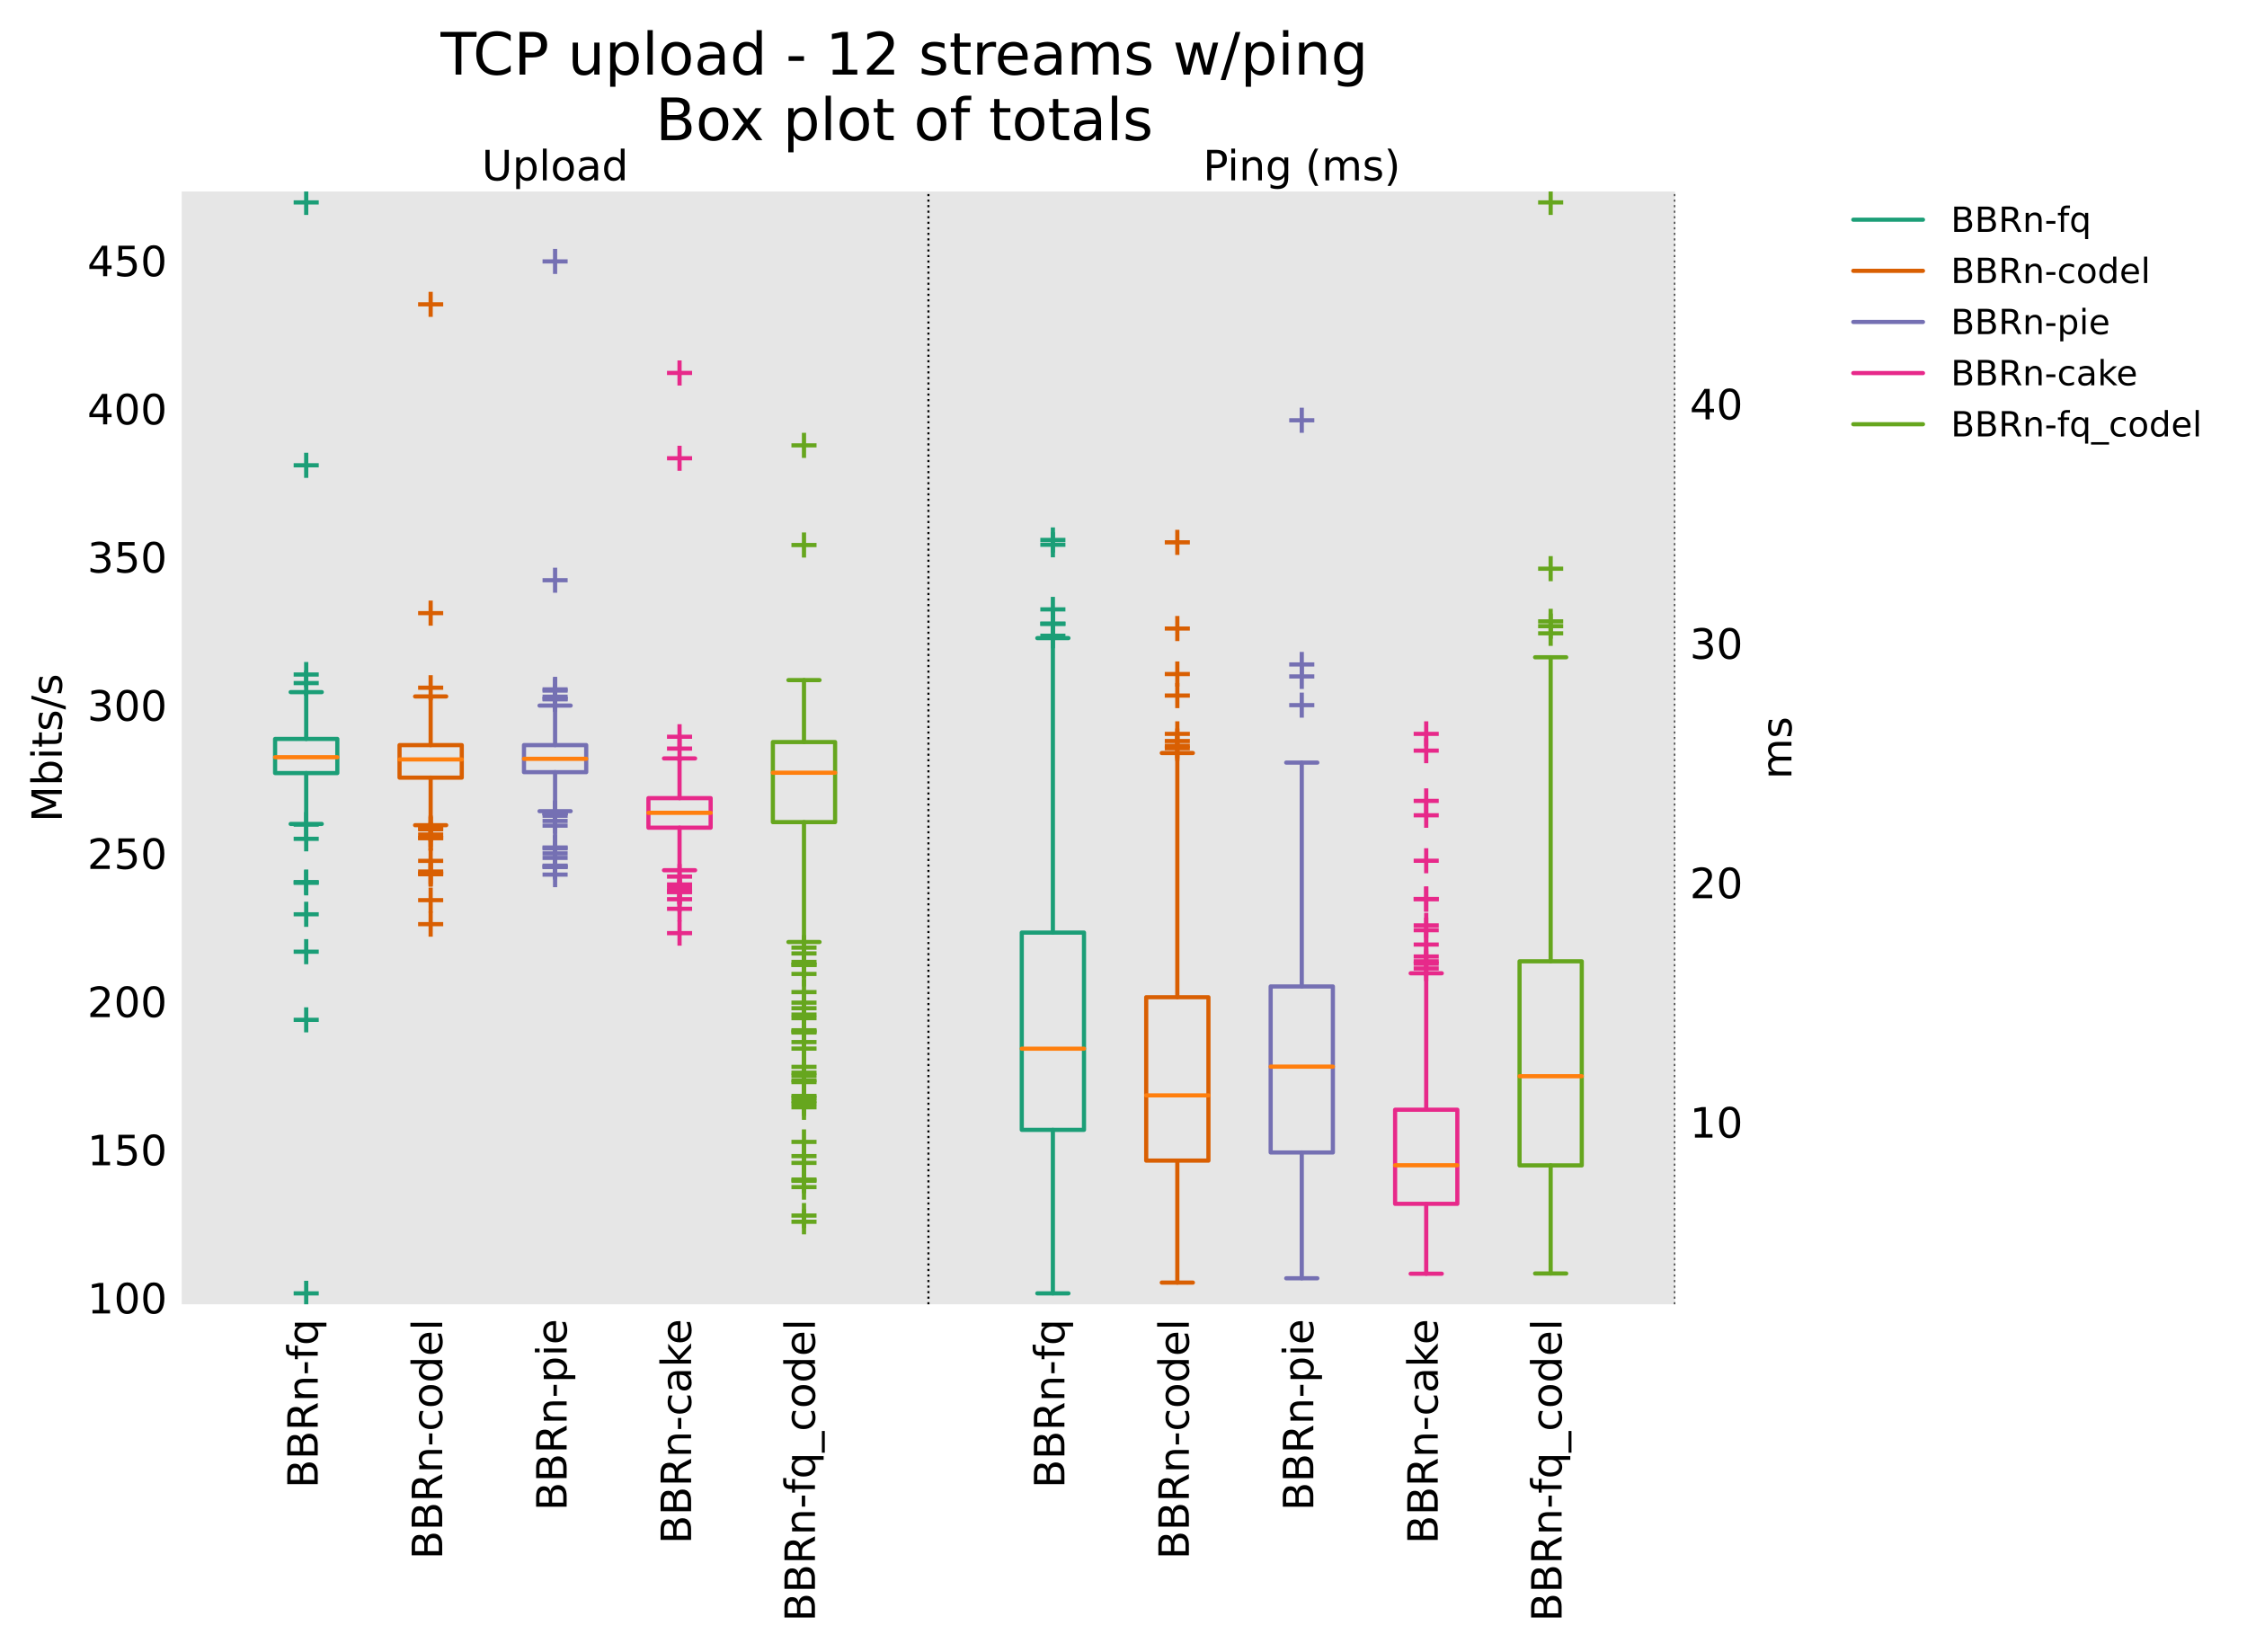 <?xml version="1.0" encoding="utf-8" standalone="no"?>
<!DOCTYPE svg PUBLIC "-//W3C//DTD SVG 1.1//EN"
  "http://www.w3.org/Graphics/SVG/1.1/DTD/svg11.dtd">
<!-- Created with matplotlib (https://matplotlib.org/) -->
<svg height="394.985pt" version="1.1" viewBox="0 0 537.35 394.985" width="537.35pt" xmlns="http://www.w3.org/2000/svg" xmlns:xlink="http://www.w3.org/1999/xlink">
 <defs>
  <style type="text/css">*{stroke-linecap:butt;stroke-linejoin:round;}</style>
 </defs>
 <g id="figure_1">
  <g id="patch_1">
   <path d="M 0 394.985 
L 537.35 394.985 
L 537.35 0 
L 0 0 
z
" style="fill:#ffffff;"/>
  </g>
  <g id="axes_1">
   <g id="patch_2">
    <path d="M 43.466 311.904 
L 400.586 311.904 
L 400.586 45.792 
L 43.466 45.792 
z
" style="fill:#e6e6e6;"/>
   </g>
   <g id="matplotlib.axis_1">
    <g id="xtick_1">
     <g id="line2d_1"/>
     <g id="text_1">
      <!-- BBRn-fq -->
      <g transform="translate(75.985 355.888)rotate(-90)scale(0.1 -0.1)">
       <defs>
        <path d="M 19.672 34.812 
L 19.672 8.109 
L 35.5 8.109 
Q 43.453 8.109 47.281 11.406 
Q 51.125 14.703 51.125 21.484 
Q 51.125 28.328 47.281 31.562 
Q 43.453 34.812 35.5 34.812 
z
M 19.672 64.797 
L 19.672 42.828 
L 34.281 42.828 
Q 41.5 42.828 45.031 45.531 
Q 48.578 48.25 48.578 53.812 
Q 48.578 59.328 45.031 62.062 
Q 41.5 64.797 34.281 64.797 
z
M 9.812 72.906 
L 35.016 72.906 
Q 46.297 72.906 52.391 68.219 
Q 58.5 63.531 58.5 54.891 
Q 58.5 48.188 55.375 44.234 
Q 52.25 40.281 46.188 39.312 
Q 53.469 37.75 57.5 32.781 
Q 61.531 27.828 61.531 20.406 
Q 61.531 10.641 54.891 5.312 
Q 48.25 0 35.984 0 
L 9.812 0 
z
" id="DejaVuSans-66"/>
        <path d="M 44.391 34.188 
Q 47.562 33.109 50.562 29.594 
Q 53.562 26.078 56.594 19.922 
L 66.609 0 
L 56 0 
L 46.688 18.703 
Q 43.062 26.031 39.672 28.422 
Q 36.281 30.812 30.422 30.812 
L 19.672 30.812 
L 19.672 0 
L 9.812 0 
L 9.812 72.906 
L 32.078 72.906 
Q 44.578 72.906 50.734 67.672 
Q 56.891 62.453 56.891 51.906 
Q 56.891 45.016 53.688 40.469 
Q 50.484 35.938 44.391 34.188 
z
M 19.672 64.797 
L 19.672 38.922 
L 32.078 38.922 
Q 39.203 38.922 42.844 42.219 
Q 46.484 45.516 46.484 51.906 
Q 46.484 58.297 42.844 61.547 
Q 39.203 64.797 32.078 64.797 
z
" id="DejaVuSans-82"/>
        <path d="M 54.891 33.016 
L 54.891 0 
L 45.906 0 
L 45.906 32.719 
Q 45.906 40.484 42.875 44.328 
Q 39.844 48.188 33.797 48.188 
Q 26.516 48.188 22.312 43.547 
Q 18.109 38.922 18.109 30.906 
L 18.109 0 
L 9.078 0 
L 9.078 54.688 
L 18.109 54.688 
L 18.109 46.188 
Q 21.344 51.125 25.703 53.562 
Q 30.078 56 35.797 56 
Q 45.219 56 50.047 50.172 
Q 54.891 44.344 54.891 33.016 
z
" id="DejaVuSans-110"/>
        <path d="M 4.891 31.391 
L 31.203 31.391 
L 31.203 23.391 
L 4.891 23.391 
z
" id="DejaVuSans-45"/>
        <path d="M 37.109 75.984 
L 37.109 68.5 
L 28.516 68.5 
Q 23.688 68.5 21.797 66.547 
Q 19.922 64.594 19.922 59.516 
L 19.922 54.688 
L 34.719 54.688 
L 34.719 47.703 
L 19.922 47.703 
L 19.922 0 
L 10.891 0 
L 10.891 47.703 
L 2.297 47.703 
L 2.297 54.688 
L 10.891 54.688 
L 10.891 58.5 
Q 10.891 67.625 15.141 71.797 
Q 19.391 75.984 28.609 75.984 
z
" id="DejaVuSans-102"/>
        <path d="M 14.797 27.297 
Q 14.797 17.391 18.875 11.75 
Q 22.953 6.109 30.078 6.109 
Q 37.203 6.109 41.297 11.75 
Q 45.406 17.391 45.406 27.297 
Q 45.406 37.203 41.297 42.844 
Q 37.203 48.484 30.078 48.484 
Q 22.953 48.484 18.875 42.844 
Q 14.797 37.203 14.797 27.297 
z
M 45.406 8.203 
Q 42.578 3.328 38.25 0.953 
Q 33.938 -1.422 27.875 -1.422 
Q 17.969 -1.422 11.734 6.484 
Q 5.516 14.406 5.516 27.297 
Q 5.516 40.188 11.734 48.094 
Q 17.969 56 27.875 56 
Q 33.938 56 38.25 53.625 
Q 42.578 51.266 45.406 46.391 
L 45.406 54.688 
L 54.391 54.688 
L 54.391 -20.797 
L 45.406 -20.797 
z
" id="DejaVuSans-113"/>
       </defs>
       <use xlink:href="#DejaVuSans-66"/>
       <use x="68.604" xlink:href="#DejaVuSans-66"/>
       <use x="137.207" xlink:href="#DejaVuSans-82"/>
       <use x="206.689" xlink:href="#DejaVuSans-110"/>
       <use x="270.068" xlink:href="#DejaVuSans-45"/>
       <use x="306.152" xlink:href="#DejaVuSans-102"/>
       <use x="341.357" xlink:href="#DejaVuSans-113"/>
      </g>
     </g>
    </g>
    <g id="xtick_2">
     <g id="line2d_2"/>
     <g id="text_2">
      <!-- BBRn-codel -->
      <g transform="translate(105.745 372.916)rotate(-90)scale(0.1 -0.1)">
       <defs>
        <path d="M 48.781 52.594 
L 48.781 44.188 
Q 44.969 46.297 41.141 47.344 
Q 37.312 48.391 33.406 48.391 
Q 24.656 48.391 19.812 42.844 
Q 14.984 37.312 14.984 27.297 
Q 14.984 17.281 19.812 11.734 
Q 24.656 6.203 33.406 6.203 
Q 37.312 6.203 41.141 7.25 
Q 44.969 8.297 48.781 10.406 
L 48.781 2.094 
Q 45.016 0.344 40.984 -0.531 
Q 36.969 -1.422 32.422 -1.422 
Q 20.062 -1.422 12.781 6.344 
Q 5.516 14.109 5.516 27.297 
Q 5.516 40.672 12.859 48.328 
Q 20.219 56 33.016 56 
Q 37.156 56 41.109 55.141 
Q 45.062 54.297 48.781 52.594 
z
" id="DejaVuSans-99"/>
        <path d="M 30.609 48.391 
Q 23.391 48.391 19.188 42.75 
Q 14.984 37.109 14.984 27.297 
Q 14.984 17.484 19.156 11.844 
Q 23.344 6.203 30.609 6.203 
Q 37.797 6.203 41.984 11.859 
Q 46.188 17.531 46.188 27.297 
Q 46.188 37.016 41.984 42.703 
Q 37.797 48.391 30.609 48.391 
z
M 30.609 56 
Q 42.328 56 49.016 48.375 
Q 55.719 40.766 55.719 27.297 
Q 55.719 13.875 49.016 6.219 
Q 42.328 -1.422 30.609 -1.422 
Q 18.844 -1.422 12.172 6.219 
Q 5.516 13.875 5.516 27.297 
Q 5.516 40.766 12.172 48.375 
Q 18.844 56 30.609 56 
z
" id="DejaVuSans-111"/>
        <path d="M 45.406 46.391 
L 45.406 75.984 
L 54.391 75.984 
L 54.391 0 
L 45.406 0 
L 45.406 8.203 
Q 42.578 3.328 38.25 0.953 
Q 33.938 -1.422 27.875 -1.422 
Q 17.969 -1.422 11.734 6.484 
Q 5.516 14.406 5.516 27.297 
Q 5.516 40.188 11.734 48.094 
Q 17.969 56 27.875 56 
Q 33.938 56 38.25 53.625 
Q 42.578 51.266 45.406 46.391 
z
M 14.797 27.297 
Q 14.797 17.391 18.875 11.75 
Q 22.953 6.109 30.078 6.109 
Q 37.203 6.109 41.297 11.75 
Q 45.406 17.391 45.406 27.297 
Q 45.406 37.203 41.297 42.844 
Q 37.203 48.484 30.078 48.484 
Q 22.953 48.484 18.875 42.844 
Q 14.797 37.203 14.797 27.297 
z
" id="DejaVuSans-100"/>
        <path d="M 56.203 29.594 
L 56.203 25.203 
L 14.891 25.203 
Q 15.484 15.922 20.484 11.062 
Q 25.484 6.203 34.422 6.203 
Q 39.594 6.203 44.453 7.469 
Q 49.312 8.734 54.109 11.281 
L 54.109 2.781 
Q 49.266 0.734 44.188 -0.344 
Q 39.109 -1.422 33.891 -1.422 
Q 20.797 -1.422 13.156 6.188 
Q 5.516 13.812 5.516 26.812 
Q 5.516 40.234 12.766 48.109 
Q 20.016 56 32.328 56 
Q 43.359 56 49.781 48.891 
Q 56.203 41.797 56.203 29.594 
z
M 47.219 32.234 
Q 47.125 39.594 43.094 43.984 
Q 39.062 48.391 32.422 48.391 
Q 24.906 48.391 20.391 44.141 
Q 15.875 39.891 15.188 32.172 
z
" id="DejaVuSans-101"/>
        <path d="M 9.422 75.984 
L 18.406 75.984 
L 18.406 0 
L 9.422 0 
z
" id="DejaVuSans-108"/>
       </defs>
       <use xlink:href="#DejaVuSans-66"/>
       <use x="68.604" xlink:href="#DejaVuSans-66"/>
       <use x="137.207" xlink:href="#DejaVuSans-82"/>
       <use x="206.689" xlink:href="#DejaVuSans-110"/>
       <use x="270.068" xlink:href="#DejaVuSans-45"/>
       <use x="306.152" xlink:href="#DejaVuSans-99"/>
       <use x="361.133" xlink:href="#DejaVuSans-111"/>
       <use x="422.314" xlink:href="#DejaVuSans-100"/>
       <use x="485.791" xlink:href="#DejaVuSans-101"/>
       <use x="547.314" xlink:href="#DejaVuSans-108"/>
      </g>
     </g>
    </g>
    <g id="xtick_3">
     <g id="line2d_3"/>
     <g id="text_3">
      <!-- BBRn-pie -->
      <g transform="translate(135.505 361.299)rotate(-90)scale(0.1 -0.1)">
       <defs>
        <path d="M 18.109 8.203 
L 18.109 -20.797 
L 9.078 -20.797 
L 9.078 54.688 
L 18.109 54.688 
L 18.109 46.391 
Q 20.953 51.266 25.266 53.625 
Q 29.594 56 35.594 56 
Q 45.562 56 51.781 48.094 
Q 58.016 40.188 58.016 27.297 
Q 58.016 14.406 51.781 6.484 
Q 45.562 -1.422 35.594 -1.422 
Q 29.594 -1.422 25.266 0.953 
Q 20.953 3.328 18.109 8.203 
z
M 48.688 27.297 
Q 48.688 37.203 44.609 42.844 
Q 40.531 48.484 33.406 48.484 
Q 26.266 48.484 22.188 42.844 
Q 18.109 37.203 18.109 27.297 
Q 18.109 17.391 22.188 11.75 
Q 26.266 6.109 33.406 6.109 
Q 40.531 6.109 44.609 11.75 
Q 48.688 17.391 48.688 27.297 
z
" id="DejaVuSans-112"/>
        <path d="M 9.422 54.688 
L 18.406 54.688 
L 18.406 0 
L 9.422 0 
z
M 9.422 75.984 
L 18.406 75.984 
L 18.406 64.594 
L 9.422 64.594 
z
" id="DejaVuSans-105"/>
       </defs>
       <use xlink:href="#DejaVuSans-66"/>
       <use x="68.604" xlink:href="#DejaVuSans-66"/>
       <use x="137.207" xlink:href="#DejaVuSans-82"/>
       <use x="206.689" xlink:href="#DejaVuSans-110"/>
       <use x="270.068" xlink:href="#DejaVuSans-45"/>
       <use x="306.152" xlink:href="#DejaVuSans-112"/>
       <use x="369.629" xlink:href="#DejaVuSans-105"/>
       <use x="397.412" xlink:href="#DejaVuSans-101"/>
      </g>
     </g>
    </g>
    <g id="xtick_4">
     <g id="line2d_4"/>
     <g id="text_4">
      <!-- BBRn-cake -->
      <g transform="translate(165.265 369.227)rotate(-90)scale(0.1 -0.1)">
       <defs>
        <path d="M 34.281 27.484 
Q 23.391 27.484 19.188 25 
Q 14.984 22.516 14.984 16.5 
Q 14.984 11.719 18.141 8.906 
Q 21.297 6.109 26.703 6.109 
Q 34.188 6.109 38.703 11.406 
Q 43.219 16.703 43.219 25.484 
L 43.219 27.484 
z
M 52.203 31.203 
L 52.203 0 
L 43.219 0 
L 43.219 8.297 
Q 40.141 3.328 35.547 0.953 
Q 30.953 -1.422 24.312 -1.422 
Q 15.922 -1.422 10.953 3.297 
Q 6 8.016 6 15.922 
Q 6 25.141 12.172 29.828 
Q 18.359 34.516 30.609 34.516 
L 43.219 34.516 
L 43.219 35.406 
Q 43.219 41.609 39.141 45 
Q 35.062 48.391 27.688 48.391 
Q 23 48.391 18.547 47.266 
Q 14.109 46.141 10.016 43.891 
L 10.016 52.203 
Q 14.938 54.109 19.578 55.047 
Q 24.219 56 28.609 56 
Q 40.484 56 46.344 49.844 
Q 52.203 43.703 52.203 31.203 
z
" id="DejaVuSans-97"/>
        <path d="M 9.078 75.984 
L 18.109 75.984 
L 18.109 31.109 
L 44.922 54.688 
L 56.391 54.688 
L 27.391 29.109 
L 57.625 0 
L 45.906 0 
L 18.109 26.703 
L 18.109 0 
L 9.078 0 
z
" id="DejaVuSans-107"/>
       </defs>
       <use xlink:href="#DejaVuSans-66"/>
       <use x="68.604" xlink:href="#DejaVuSans-66"/>
       <use x="137.207" xlink:href="#DejaVuSans-82"/>
       <use x="206.689" xlink:href="#DejaVuSans-110"/>
       <use x="270.068" xlink:href="#DejaVuSans-45"/>
       <use x="306.152" xlink:href="#DejaVuSans-99"/>
       <use x="361.133" xlink:href="#DejaVuSans-97"/>
       <use x="422.412" xlink:href="#DejaVuSans-107"/>
       <use x="476.697" xlink:href="#DejaVuSans-101"/>
      </g>
     </g>
    </g>
    <g id="xtick_5">
     <g id="line2d_5"/>
     <g id="text_5">
      <!-- BBRn-fq_codel -->
      <g transform="translate(194.886 387.785)rotate(-90)scale(0.1 -0.1)">
       <defs>
        <path d="M 50.984 -16.609 
L 50.984 -23.578 
L -0.984 -23.578 
L -0.984 -16.609 
z
" id="DejaVuSans-95"/>
       </defs>
       <use xlink:href="#DejaVuSans-66"/>
       <use x="68.604" xlink:href="#DejaVuSans-66"/>
       <use x="137.207" xlink:href="#DejaVuSans-82"/>
       <use x="206.689" xlink:href="#DejaVuSans-110"/>
       <use x="270.068" xlink:href="#DejaVuSans-45"/>
       <use x="306.152" xlink:href="#DejaVuSans-102"/>
       <use x="341.357" xlink:href="#DejaVuSans-113"/>
       <use x="404.834" xlink:href="#DejaVuSans-95"/>
       <use x="454.834" xlink:href="#DejaVuSans-99"/>
       <use x="509.814" xlink:href="#DejaVuSans-111"/>
       <use x="570.996" xlink:href="#DejaVuSans-100"/>
       <use x="634.473" xlink:href="#DejaVuSans-101"/>
       <use x="695.996" xlink:href="#DejaVuSans-108"/>
      </g>
     </g>
    </g>
    <g id="xtick_6">
     <g id="line2d_6"/>
     <g id="text_6">
      <!-- BBRn-fq -->
      <g transform="translate(254.545 355.888)rotate(-90)scale(0.1 -0.1)">
       <use xlink:href="#DejaVuSans-66"/>
       <use x="68.604" xlink:href="#DejaVuSans-66"/>
       <use x="137.207" xlink:href="#DejaVuSans-82"/>
       <use x="206.689" xlink:href="#DejaVuSans-110"/>
       <use x="270.068" xlink:href="#DejaVuSans-45"/>
       <use x="306.152" xlink:href="#DejaVuSans-102"/>
       <use x="341.357" xlink:href="#DejaVuSans-113"/>
      </g>
     </g>
    </g>
    <g id="xtick_7">
     <g id="line2d_7"/>
     <g id="text_7">
      <!-- BBRn-codel -->
      <g transform="translate(284.305 372.916)rotate(-90)scale(0.1 -0.1)">
       <use xlink:href="#DejaVuSans-66"/>
       <use x="68.604" xlink:href="#DejaVuSans-66"/>
       <use x="137.207" xlink:href="#DejaVuSans-82"/>
       <use x="206.689" xlink:href="#DejaVuSans-110"/>
       <use x="270.068" xlink:href="#DejaVuSans-45"/>
       <use x="306.152" xlink:href="#DejaVuSans-99"/>
       <use x="361.133" xlink:href="#DejaVuSans-111"/>
       <use x="422.314" xlink:href="#DejaVuSans-100"/>
       <use x="485.791" xlink:href="#DejaVuSans-101"/>
       <use x="547.314" xlink:href="#DejaVuSans-108"/>
      </g>
     </g>
    </g>
    <g id="xtick_8">
     <g id="line2d_8"/>
     <g id="text_8">
      <!-- BBRn-pie -->
      <g transform="translate(314.065 361.299)rotate(-90)scale(0.1 -0.1)">
       <use xlink:href="#DejaVuSans-66"/>
       <use x="68.604" xlink:href="#DejaVuSans-66"/>
       <use x="137.207" xlink:href="#DejaVuSans-82"/>
       <use x="206.689" xlink:href="#DejaVuSans-110"/>
       <use x="270.068" xlink:href="#DejaVuSans-45"/>
       <use x="306.152" xlink:href="#DejaVuSans-112"/>
       <use x="369.629" xlink:href="#DejaVuSans-105"/>
       <use x="397.412" xlink:href="#DejaVuSans-101"/>
      </g>
     </g>
    </g>
    <g id="xtick_9">
     <g id="line2d_9"/>
     <g id="text_9">
      <!-- BBRn-cake -->
      <g transform="translate(343.825 369.227)rotate(-90)scale(0.1 -0.1)">
       <use xlink:href="#DejaVuSans-66"/>
       <use x="68.604" xlink:href="#DejaVuSans-66"/>
       <use x="137.207" xlink:href="#DejaVuSans-82"/>
       <use x="206.689" xlink:href="#DejaVuSans-110"/>
       <use x="270.068" xlink:href="#DejaVuSans-45"/>
       <use x="306.152" xlink:href="#DejaVuSans-99"/>
       <use x="361.133" xlink:href="#DejaVuSans-97"/>
       <use x="422.412" xlink:href="#DejaVuSans-107"/>
       <use x="476.697" xlink:href="#DejaVuSans-101"/>
      </g>
     </g>
    </g>
    <g id="xtick_10">
     <g id="line2d_10"/>
     <g id="text_10">
      <!-- BBRn-fq_codel -->
      <g transform="translate(373.446 387.785)rotate(-90)scale(0.1 -0.1)">
       <use xlink:href="#DejaVuSans-66"/>
       <use x="68.604" xlink:href="#DejaVuSans-66"/>
       <use x="137.207" xlink:href="#DejaVuSans-82"/>
       <use x="206.689" xlink:href="#DejaVuSans-110"/>
       <use x="270.068" xlink:href="#DejaVuSans-45"/>
       <use x="306.152" xlink:href="#DejaVuSans-102"/>
       <use x="341.357" xlink:href="#DejaVuSans-113"/>
       <use x="404.834" xlink:href="#DejaVuSans-95"/>
       <use x="454.834" xlink:href="#DejaVuSans-99"/>
       <use x="509.814" xlink:href="#DejaVuSans-111"/>
       <use x="570.996" xlink:href="#DejaVuSans-100"/>
       <use x="634.473" xlink:href="#DejaVuSans-101"/>
       <use x="695.996" xlink:href="#DejaVuSans-108"/>
      </g>
     </g>
    </g>
   </g>
   <g id="matplotlib.axis_2">
    <g id="ytick_1">
     <g id="line2d_11"/>
     <g id="text_11">
      <!-- 100 -->
      <g transform="translate(20.878 314.094)scale(0.1 -0.1)">
       <defs>
        <path d="M 12.406 8.297 
L 28.516 8.297 
L 28.516 63.922 
L 10.984 60.406 
L 10.984 69.391 
L 28.422 72.906 
L 38.281 72.906 
L 38.281 8.297 
L 54.391 8.297 
L 54.391 0 
L 12.406 0 
z
" id="DejaVuSans-49"/>
        <path d="M 31.781 66.406 
Q 24.172 66.406 20.328 58.906 
Q 16.5 51.422 16.5 36.375 
Q 16.5 21.391 20.328 13.891 
Q 24.172 6.391 31.781 6.391 
Q 39.453 6.391 43.281 13.891 
Q 47.125 21.391 47.125 36.375 
Q 47.125 51.422 43.281 58.906 
Q 39.453 66.406 31.781 66.406 
z
M 31.781 74.219 
Q 44.047 74.219 50.516 64.516 
Q 56.984 54.828 56.984 36.375 
Q 56.984 17.969 50.516 8.266 
Q 44.047 -1.422 31.781 -1.422 
Q 19.531 -1.422 13.062 8.266 
Q 6.594 17.969 6.594 36.375 
Q 6.594 54.828 13.062 64.516 
Q 19.531 74.219 31.781 74.219 
z
" id="DejaVuSans-48"/>
       </defs>
       <use xlink:href="#DejaVuSans-49"/>
       <use x="63.623" xlink:href="#DejaVuSans-48"/>
       <use x="127.246" xlink:href="#DejaVuSans-48"/>
      </g>
     </g>
    </g>
    <g id="ytick_2">
     <g id="line2d_12"/>
     <g id="text_12">
      <!-- 150 -->
      <g transform="translate(20.878 278.659)scale(0.1 -0.1)">
       <defs>
        <path d="M 10.797 72.906 
L 49.516 72.906 
L 49.516 64.594 
L 19.828 64.594 
L 19.828 46.734 
Q 21.969 47.469 24.109 47.828 
Q 26.266 48.188 28.422 48.188 
Q 40.625 48.188 47.75 41.5 
Q 54.891 34.812 54.891 23.391 
Q 54.891 11.625 47.562 5.094 
Q 40.234 -1.422 26.906 -1.422 
Q 22.312 -1.422 17.547 -0.641 
Q 12.797 0.141 7.719 1.703 
L 7.719 11.625 
Q 12.109 9.234 16.797 8.062 
Q 21.484 6.891 26.703 6.891 
Q 35.156 6.891 40.078 11.328 
Q 45.016 15.766 45.016 23.391 
Q 45.016 31 40.078 35.438 
Q 35.156 39.891 26.703 39.891 
Q 22.75 39.891 18.812 39.016 
Q 14.891 38.141 10.797 36.281 
z
" id="DejaVuSans-53"/>
       </defs>
       <use xlink:href="#DejaVuSans-49"/>
       <use x="63.623" xlink:href="#DejaVuSans-53"/>
       <use x="127.246" xlink:href="#DejaVuSans-48"/>
      </g>
     </g>
    </g>
    <g id="ytick_3">
     <g id="line2d_13"/>
     <g id="text_13">
      <!-- 200 -->
      <g transform="translate(20.878 243.224)scale(0.1 -0.1)">
       <defs>
        <path d="M 19.188 8.297 
L 53.609 8.297 
L 53.609 0 
L 7.328 0 
L 7.328 8.297 
Q 12.938 14.109 22.625 23.891 
Q 32.328 33.688 34.812 36.531 
Q 39.547 41.844 41.422 45.531 
Q 43.312 49.219 43.312 52.781 
Q 43.312 58.594 39.234 62.25 
Q 35.156 65.922 28.609 65.922 
Q 23.969 65.922 18.812 64.312 
Q 13.672 62.703 7.812 59.422 
L 7.812 69.391 
Q 13.766 71.781 18.938 73 
Q 24.125 74.219 28.422 74.219 
Q 39.75 74.219 46.484 68.547 
Q 53.219 62.891 53.219 53.422 
Q 53.219 48.922 51.531 44.891 
Q 49.859 40.875 45.406 35.406 
Q 44.188 33.984 37.641 27.219 
Q 31.109 20.453 19.188 8.297 
z
" id="DejaVuSans-50"/>
       </defs>
       <use xlink:href="#DejaVuSans-50"/>
       <use x="63.623" xlink:href="#DejaVuSans-48"/>
       <use x="127.246" xlink:href="#DejaVuSans-48"/>
      </g>
     </g>
    </g>
    <g id="ytick_4">
     <g id="line2d_14"/>
     <g id="text_14">
      <!-- 250 -->
      <g transform="translate(20.878 207.789)scale(0.1 -0.1)">
       <use xlink:href="#DejaVuSans-50"/>
       <use x="63.623" xlink:href="#DejaVuSans-53"/>
       <use x="127.246" xlink:href="#DejaVuSans-48"/>
      </g>
     </g>
    </g>
    <g id="ytick_5">
     <g id="line2d_15"/>
     <g id="text_15">
      <!-- 300 -->
      <g transform="translate(20.878 172.354)scale(0.1 -0.1)">
       <defs>
        <path d="M 40.578 39.312 
Q 47.656 37.797 51.625 33 
Q 55.609 28.219 55.609 21.188 
Q 55.609 10.406 48.188 4.484 
Q 40.766 -1.422 27.094 -1.422 
Q 22.516 -1.422 17.656 -0.516 
Q 12.797 0.391 7.625 2.203 
L 7.625 11.719 
Q 11.719 9.328 16.594 8.109 
Q 21.484 6.891 26.812 6.891 
Q 36.078 6.891 40.938 10.547 
Q 45.797 14.203 45.797 21.188 
Q 45.797 27.641 41.281 31.266 
Q 36.766 34.906 28.719 34.906 
L 20.219 34.906 
L 20.219 43.016 
L 29.109 43.016 
Q 36.375 43.016 40.234 45.922 
Q 44.094 48.828 44.094 54.297 
Q 44.094 59.906 40.109 62.906 
Q 36.141 65.922 28.719 65.922 
Q 24.656 65.922 20.016 65.031 
Q 15.375 64.156 9.812 62.312 
L 9.812 71.094 
Q 15.438 72.656 20.344 73.438 
Q 25.25 74.219 29.594 74.219 
Q 40.828 74.219 47.359 69.109 
Q 53.906 64.016 53.906 55.328 
Q 53.906 49.266 50.438 45.094 
Q 46.969 40.922 40.578 39.312 
z
" id="DejaVuSans-51"/>
       </defs>
       <use xlink:href="#DejaVuSans-51"/>
       <use x="63.623" xlink:href="#DejaVuSans-48"/>
       <use x="127.246" xlink:href="#DejaVuSans-48"/>
      </g>
     </g>
    </g>
    <g id="ytick_6">
     <g id="line2d_16"/>
     <g id="text_16">
      <!-- 350 -->
      <g transform="translate(20.878 136.92)scale(0.1 -0.1)">
       <use xlink:href="#DejaVuSans-51"/>
       <use x="63.623" xlink:href="#DejaVuSans-53"/>
       <use x="127.246" xlink:href="#DejaVuSans-48"/>
      </g>
     </g>
    </g>
    <g id="ytick_7">
     <g id="line2d_17"/>
     <g id="text_17">
      <!-- 400 -->
      <g transform="translate(20.878 101.485)scale(0.1 -0.1)">
       <defs>
        <path d="M 37.797 64.312 
L 12.891 25.391 
L 37.797 25.391 
z
M 35.203 72.906 
L 47.609 72.906 
L 47.609 25.391 
L 58.016 25.391 
L 58.016 17.188 
L 47.609 17.188 
L 47.609 0 
L 37.797 0 
L 37.797 17.188 
L 4.891 17.188 
L 4.891 26.703 
z
" id="DejaVuSans-52"/>
       </defs>
       <use xlink:href="#DejaVuSans-52"/>
       <use x="63.623" xlink:href="#DejaVuSans-48"/>
       <use x="127.246" xlink:href="#DejaVuSans-48"/>
      </g>
     </g>
    </g>
    <g id="ytick_8">
     <g id="line2d_18"/>
     <g id="text_18">
      <!-- 450 -->
      <g transform="translate(20.878 66.05)scale(0.1 -0.1)">
       <use xlink:href="#DejaVuSans-52"/>
       <use x="63.623" xlink:href="#DejaVuSans-53"/>
       <use x="127.246" xlink:href="#DejaVuSans-48"/>
      </g>
     </g>
    </g>
    <g id="ytick_9">
     <g id="line2d_19"/>
    </g>
    <g id="ytick_10">
     <g id="line2d_20"/>
    </g>
    <g id="ytick_11">
     <g id="line2d_21"/>
    </g>
    <g id="ytick_12">
     <g id="line2d_22"/>
    </g>
    <g id="ytick_13">
     <g id="line2d_23"/>
    </g>
    <g id="ytick_14">
     <g id="line2d_24"/>
    </g>
    <g id="ytick_15">
     <g id="line2d_25"/>
    </g>
    <g id="ytick_16">
     <g id="line2d_26"/>
    </g>
    <g id="ytick_17">
     <g id="line2d_27"/>
    </g>
    <g id="ytick_18">
     <g id="line2d_28"/>
    </g>
    <g id="ytick_19">
     <g id="line2d_29"/>
    </g>
    <g id="ytick_20">
     <g id="line2d_30"/>
    </g>
    <g id="ytick_21">
     <g id="line2d_31"/>
    </g>
    <g id="ytick_22">
     <g id="line2d_32"/>
    </g>
    <g id="ytick_23">
     <g id="line2d_33"/>
    </g>
    <g id="ytick_24">
     <g id="line2d_34"/>
    </g>
    <g id="ytick_25">
     <g id="line2d_35"/>
    </g>
    <g id="ytick_26">
     <g id="line2d_36"/>
    </g>
    <g id="ytick_27">
     <g id="line2d_37"/>
    </g>
    <g id="ytick_28">
     <g id="line2d_38"/>
    </g>
    <g id="ytick_29">
     <g id="line2d_39"/>
    </g>
    <g id="ytick_30">
     <g id="line2d_40"/>
    </g>
    <g id="ytick_31">
     <g id="line2d_41"/>
    </g>
    <g id="ytick_32">
     <g id="line2d_42"/>
    </g>
    <g id="ytick_33">
     <g id="line2d_43"/>
    </g>
    <g id="ytick_34">
     <g id="line2d_44"/>
    </g>
    <g id="ytick_35">
     <g id="line2d_45"/>
    </g>
    <g id="ytick_36">
     <g id="line2d_46"/>
    </g>
    <g id="ytick_37">
     <g id="line2d_47"/>
    </g>
    <g id="ytick_38">
     <g id="line2d_48"/>
    </g>
    <g id="text_19">
     <!-- Mbits/s -->
     <g transform="translate(14.798 196.579)rotate(-90)scale(0.1 -0.1)">
      <defs>
       <path d="M 9.812 72.906 
L 24.516 72.906 
L 43.109 23.297 
L 61.812 72.906 
L 76.516 72.906 
L 76.516 0 
L 66.891 0 
L 66.891 64.016 
L 48.094 14.016 
L 38.188 14.016 
L 19.391 64.016 
L 19.391 0 
L 9.812 0 
z
" id="DejaVuSans-77"/>
       <path d="M 48.688 27.297 
Q 48.688 37.203 44.609 42.844 
Q 40.531 48.484 33.406 48.484 
Q 26.266 48.484 22.188 42.844 
Q 18.109 37.203 18.109 27.297 
Q 18.109 17.391 22.188 11.75 
Q 26.266 6.109 33.406 6.109 
Q 40.531 6.109 44.609 11.75 
Q 48.688 17.391 48.688 27.297 
z
M 18.109 46.391 
Q 20.953 51.266 25.266 53.625 
Q 29.594 56 35.594 56 
Q 45.562 56 51.781 48.094 
Q 58.016 40.188 58.016 27.297 
Q 58.016 14.406 51.781 6.484 
Q 45.562 -1.422 35.594 -1.422 
Q 29.594 -1.422 25.266 0.953 
Q 20.953 3.328 18.109 8.203 
L 18.109 0 
L 9.078 0 
L 9.078 75.984 
L 18.109 75.984 
z
" id="DejaVuSans-98"/>
       <path d="M 18.312 70.219 
L 18.312 54.688 
L 36.812 54.688 
L 36.812 47.703 
L 18.312 47.703 
L 18.312 18.016 
Q 18.312 11.328 20.141 9.422 
Q 21.969 7.516 27.594 7.516 
L 36.812 7.516 
L 36.812 0 
L 27.594 0 
Q 17.188 0 13.234 3.875 
Q 9.281 7.766 9.281 18.016 
L 9.281 47.703 
L 2.688 47.703 
L 2.688 54.688 
L 9.281 54.688 
L 9.281 70.219 
z
" id="DejaVuSans-116"/>
       <path d="M 44.281 53.078 
L 44.281 44.578 
Q 40.484 46.531 36.375 47.5 
Q 32.281 48.484 27.875 48.484 
Q 21.188 48.484 17.844 46.438 
Q 14.5 44.391 14.5 40.281 
Q 14.5 37.156 16.891 35.375 
Q 19.281 33.594 26.516 31.984 
L 29.594 31.297 
Q 39.156 29.25 43.188 25.516 
Q 47.219 21.781 47.219 15.094 
Q 47.219 7.469 41.188 3.016 
Q 35.156 -1.422 24.609 -1.422 
Q 20.219 -1.422 15.453 -0.562 
Q 10.688 0.297 5.422 2 
L 5.422 11.281 
Q 10.406 8.688 15.234 7.391 
Q 20.062 6.109 24.812 6.109 
Q 31.156 6.109 34.562 8.281 
Q 37.984 10.453 37.984 14.406 
Q 37.984 18.062 35.516 20.016 
Q 33.062 21.969 24.703 23.781 
L 21.578 24.516 
Q 13.234 26.266 9.516 29.906 
Q 5.812 33.547 5.812 39.891 
Q 5.812 47.609 11.281 51.797 
Q 16.75 56 26.812 56 
Q 31.781 56 36.172 55.266 
Q 40.578 54.547 44.281 53.078 
z
" id="DejaVuSans-115"/>
       <path d="M 25.391 72.906 
L 33.688 72.906 
L 8.297 -9.281 
L 0 -9.281 
z
" id="DejaVuSans-47"/>
      </defs>
      <use xlink:href="#DejaVuSans-77"/>
      <use x="86.279" xlink:href="#DejaVuSans-98"/>
      <use x="149.756" xlink:href="#DejaVuSans-105"/>
      <use x="177.539" xlink:href="#DejaVuSans-116"/>
      <use x="216.748" xlink:href="#DejaVuSans-115"/>
      <use x="268.848" xlink:href="#DejaVuSans-47"/>
      <use x="302.539" xlink:href="#DejaVuSans-115"/>
     </g>
    </g>
   </g>
   <g id="line2d_49">
    <path clip-path="url(#p88653d62db)" d="M 65.786 184.872 
L 80.666 184.872 
L 80.666 176.709 
L 65.786 176.709 
L 65.786 184.872 
" style="fill:none;stroke:#1b9e77;stroke-linecap:round;"/>
   </g>
   <g id="line2d_50">
    <path clip-path="url(#p88653d62db)" d="M 73.226 184.872 
L 73.226 197.039 
" style="fill:none;stroke:#1b9e77;stroke-linecap:round;"/>
   </g>
   <g id="line2d_51">
    <path clip-path="url(#p88653d62db)" d="M 73.226 176.709 
L 73.226 165.513 
" style="fill:none;stroke:#1b9e77;stroke-linecap:round;"/>
   </g>
   <g id="line2d_52">
    <path clip-path="url(#p88653d62db)" d="M 69.506 197.039 
L 76.946 197.039 
" style="fill:none;stroke:#1b9e77;stroke-linecap:round;"/>
   </g>
   <g id="line2d_53">
    <path clip-path="url(#p88653d62db)" d="M 69.506 165.513 
L 76.946 165.513 
" style="fill:none;stroke:#1b9e77;stroke-linecap:round;"/>
   </g>
   <g id="line2d_54">
    <defs>
     <path d="M -3 0 
L 3 0 
M 0 3 
L 0 -3 
" id="m5f193aa49c" style="stroke:#1b9e77;"/>
    </defs>
    <g clip-path="url(#p88653d62db)">
     <use style="fill:#0000ff;stroke:#1b9e77;" x="73.226" xlink:href="#m5f193aa49c" y="309.295"/>
     <use style="fill:#0000ff;stroke:#1b9e77;" x="73.226" xlink:href="#m5f193aa49c" y="200.592"/>
     <use style="fill:#0000ff;stroke:#1b9e77;" x="73.226" xlink:href="#m5f193aa49c" y="210.938"/>
     <use style="fill:#0000ff;stroke:#1b9e77;" x="73.226" xlink:href="#m5f193aa49c" y="211.116"/>
     <use style="fill:#0000ff;stroke:#1b9e77;" x="73.226" xlink:href="#m5f193aa49c" y="218.644"/>
     <use style="fill:#0000ff;stroke:#1b9e77;" x="73.226" xlink:href="#m5f193aa49c" y="243.884"/>
     <use style="fill:#0000ff;stroke:#1b9e77;" x="73.226" xlink:href="#m5f193aa49c" y="227.59"/>
     <use style="fill:#0000ff;stroke:#1b9e77;" x="73.226" xlink:href="#m5f193aa49c" y="197.203"/>
     <use style="fill:#0000ff;stroke:#1b9e77;" x="73.226" xlink:href="#m5f193aa49c" y="48.401"/>
     <use style="fill:#0000ff;stroke:#1b9e77;" x="73.226" xlink:href="#m5f193aa49c" y="161.31"/>
     <use style="fill:#0000ff;stroke:#1b9e77;" x="73.226" xlink:href="#m5f193aa49c" y="163.357"/>
     <use style="fill:#0000ff;stroke:#1b9e77;" x="73.226" xlink:href="#m5f193aa49c" y="111.27"/>
    </g>
   </g>
   <g id="line2d_55">
    <path clip-path="url(#p88653d62db)" d="M 95.546 185.963 
L 110.426 185.963 
L 110.426 178.186 
L 95.546 178.186 
L 95.546 185.963 
" style="fill:none;stroke:#d95f02;stroke-linecap:round;"/>
   </g>
   <g id="line2d_56">
    <path clip-path="url(#p88653d62db)" d="M 102.986 185.963 
L 102.986 197.336 
" style="fill:none;stroke:#d95f02;stroke-linecap:round;"/>
   </g>
   <g id="line2d_57">
    <path clip-path="url(#p88653d62db)" d="M 102.986 178.186 
L 102.986 166.544 
" style="fill:none;stroke:#d95f02;stroke-linecap:round;"/>
   </g>
   <g id="line2d_58">
    <path clip-path="url(#p88653d62db)" d="M 99.266 197.336 
L 106.706 197.336 
" style="fill:none;stroke:#d95f02;stroke-linecap:round;"/>
   </g>
   <g id="line2d_59">
    <path clip-path="url(#p88653d62db)" d="M 99.266 166.544 
L 106.706 166.544 
" style="fill:none;stroke:#d95f02;stroke-linecap:round;"/>
   </g>
   <g id="line2d_60">
    <defs>
     <path d="M -3 0 
L 3 0 
M 0 3 
L 0 -3 
" id="me660662fab" style="stroke:#d95f02;"/>
    </defs>
    <g clip-path="url(#p88653d62db)">
     <use style="fill:#0000ff;stroke:#d95f02;" x="102.986" xlink:href="#me660662fab" y="220.999"/>
     <use style="fill:#0000ff;stroke:#d95f02;" x="102.986" xlink:href="#me660662fab" y="208.884"/>
     <use style="fill:#0000ff;stroke:#d95f02;" x="102.986" xlink:href="#me660662fab" y="208.42"/>
     <use style="fill:#0000ff;stroke:#d95f02;" x="102.986" xlink:href="#me660662fab" y="215.262"/>
     <use style="fill:#0000ff;stroke:#d95f02;" x="102.986" xlink:href="#me660662fab" y="209.061"/>
     <use style="fill:#0000ff;stroke:#d95f02;" x="102.986" xlink:href="#me660662fab" y="205.866"/>
     <use style="fill:#0000ff;stroke:#d95f02;" x="102.986" xlink:href="#me660662fab" y="200.412"/>
     <use style="fill:#0000ff;stroke:#d95f02;" x="102.986" xlink:href="#me660662fab" y="198.015"/>
     <use style="fill:#0000ff;stroke:#d95f02;" x="102.986" xlink:href="#me660662fab" y="199.57"/>
     <use style="fill:#0000ff;stroke:#d95f02;" x="102.986" xlink:href="#me660662fab" y="200.413"/>
     <use style="fill:#0000ff;stroke:#d95f02;" x="102.986" xlink:href="#me660662fab" y="198.32"/>
     <use style="fill:#0000ff;stroke:#d95f02;" x="102.986" xlink:href="#me660662fab" y="72.777"/>
     <use style="fill:#0000ff;stroke:#d95f02;" x="102.986" xlink:href="#me660662fab" y="164.459"/>
     <use style="fill:#0000ff;stroke:#d95f02;" x="102.986" xlink:href="#me660662fab" y="146.624"/>
    </g>
   </g>
   <g id="line2d_61">
    <path clip-path="url(#p88653d62db)" d="M 125.306 184.655 
L 140.186 184.655 
L 140.186 178.183 
L 125.306 178.183 
L 125.306 184.655 
" style="fill:none;stroke:#7570b3;stroke-linecap:round;"/>
   </g>
   <g id="line2d_62">
    <path clip-path="url(#p88653d62db)" d="M 132.746 184.655 
L 132.746 193.984 
" style="fill:none;stroke:#7570b3;stroke-linecap:round;"/>
   </g>
   <g id="line2d_63">
    <path clip-path="url(#p88653d62db)" d="M 132.746 178.183 
L 132.746 168.732 
" style="fill:none;stroke:#7570b3;stroke-linecap:round;"/>
   </g>
   <g id="line2d_64">
    <path clip-path="url(#p88653d62db)" d="M 129.026 193.984 
L 136.466 193.984 
" style="fill:none;stroke:#7570b3;stroke-linecap:round;"/>
   </g>
   <g id="line2d_65">
    <path clip-path="url(#p88653d62db)" d="M 129.026 168.732 
L 136.466 168.732 
" style="fill:none;stroke:#7570b3;stroke-linecap:round;"/>
   </g>
   <g id="line2d_66">
    <defs>
     <path d="M -3 0 
L 3 0 
M 0 3 
L 0 -3 
" id="m62d6826183" style="stroke:#7570b3;"/>
    </defs>
    <g clip-path="url(#p88653d62db)">
     <use style="fill:#0000ff;stroke:#7570b3;" x="132.746" xlink:href="#m62d6826183" y="207.25"/>
     <use style="fill:#0000ff;stroke:#7570b3;" x="132.746" xlink:href="#m62d6826183" y="202.877"/>
     <use style="fill:#0000ff;stroke:#7570b3;" x="132.746" xlink:href="#m62d6826183" y="207.351"/>
     <use style="fill:#0000ff;stroke:#7570b3;" x="132.746" xlink:href="#m62d6826183" y="204.076"/>
     <use style="fill:#0000ff;stroke:#7570b3;" x="132.746" xlink:href="#m62d6826183" y="202.669"/>
     <use style="fill:#0000ff;stroke:#7570b3;" x="132.746" xlink:href="#m62d6826183" y="209.154"/>
     <use style="fill:#0000ff;stroke:#7570b3;" x="132.746" xlink:href="#m62d6826183" y="207.011"/>
     <use style="fill:#0000ff;stroke:#7570b3;" x="132.746" xlink:href="#m62d6826183" y="205.151"/>
     <use style="fill:#0000ff;stroke:#7570b3;" x="132.746" xlink:href="#m62d6826183" y="194.477"/>
     <use style="fill:#0000ff;stroke:#7570b3;" x="132.746" xlink:href="#m62d6826183" y="194.426"/>
     <use style="fill:#0000ff;stroke:#7570b3;" x="132.746" xlink:href="#m62d6826183" y="197.45"/>
     <use style="fill:#0000ff;stroke:#7570b3;" x="132.746" xlink:href="#m62d6826183" y="195.08"/>
     <use style="fill:#0000ff;stroke:#7570b3;" x="132.746" xlink:href="#m62d6826183" y="196.326"/>
     <use style="fill:#0000ff;stroke:#7570b3;" x="132.746" xlink:href="#m62d6826183" y="194.541"/>
     <use style="fill:#0000ff;stroke:#7570b3;" x="132.746" xlink:href="#m62d6826183" y="62.518"/>
     <use style="fill:#0000ff;stroke:#7570b3;" x="132.746" xlink:href="#m62d6826183" y="165.152"/>
     <use style="fill:#0000ff;stroke:#7570b3;" x="132.746" xlink:href="#m62d6826183" y="167.245"/>
     <use style="fill:#0000ff;stroke:#7570b3;" x="132.746" xlink:href="#m62d6826183" y="167.08"/>
     <use style="fill:#0000ff;stroke:#7570b3;" x="132.746" xlink:href="#m62d6826183" y="164.854"/>
     <use style="fill:#0000ff;stroke:#7570b3;" x="132.746" xlink:href="#m62d6826183" y="166.604"/>
     <use style="fill:#0000ff;stroke:#7570b3;" x="132.746" xlink:href="#m62d6826183" y="138.751"/>
    </g>
   </g>
   <g id="line2d_67">
    <path clip-path="url(#p88653d62db)" d="M 155.066 197.933 
L 169.946 197.933 
L 169.946 190.868 
L 155.066 190.868 
L 155.066 197.933 
" style="fill:none;stroke:#e7298a;stroke-linecap:round;"/>
   </g>
   <g id="line2d_68">
    <path clip-path="url(#p88653d62db)" d="M 162.506 197.933 
L 162.506 208.107 
" style="fill:none;stroke:#e7298a;stroke-linecap:round;"/>
   </g>
   <g id="line2d_69">
    <path clip-path="url(#p88653d62db)" d="M 162.506 190.868 
L 162.506 181.368 
" style="fill:none;stroke:#e7298a;stroke-linecap:round;"/>
   </g>
   <g id="line2d_70">
    <path clip-path="url(#p88653d62db)" d="M 158.786 208.107 
L 166.226 208.107 
" style="fill:none;stroke:#e7298a;stroke-linecap:round;"/>
   </g>
   <g id="line2d_71">
    <path clip-path="url(#p88653d62db)" d="M 158.786 181.368 
L 166.226 181.368 
" style="fill:none;stroke:#e7298a;stroke-linecap:round;"/>
   </g>
   <g id="line2d_72">
    <defs>
     <path d="M -3 0 
L 3 0 
M 0 3 
L 0 -3 
" id="m823ec83741" style="stroke:#e7298a;"/>
    </defs>
    <g clip-path="url(#p88653d62db)">
     <use style="fill:#0000ff;stroke:#e7298a;" x="162.506" xlink:href="#m823ec83741" y="217.335"/>
     <use style="fill:#0000ff;stroke:#e7298a;" x="162.506" xlink:href="#m823ec83741" y="213.051"/>
     <use style="fill:#0000ff;stroke:#e7298a;" x="162.506" xlink:href="#m823ec83741" y="213.296"/>
     <use style="fill:#0000ff;stroke:#e7298a;" x="162.506" xlink:href="#m823ec83741" y="212.348"/>
     <use style="fill:#0000ff;stroke:#e7298a;" x="162.506" xlink:href="#m823ec83741" y="215.039"/>
     <use style="fill:#0000ff;stroke:#e7298a;" x="162.506" xlink:href="#m823ec83741" y="223.148"/>
     <use style="fill:#0000ff;stroke:#e7298a;" x="162.506" xlink:href="#m823ec83741" y="213.326"/>
     <use style="fill:#0000ff;stroke:#e7298a;" x="162.506" xlink:href="#m823ec83741" y="211.521"/>
     <use style="fill:#0000ff;stroke:#e7298a;" x="162.506" xlink:href="#m823ec83741" y="209.625"/>
     <use style="fill:#0000ff;stroke:#e7298a;" x="162.506" xlink:href="#m823ec83741" y="89.191"/>
     <use style="fill:#0000ff;stroke:#e7298a;" x="162.506" xlink:href="#m823ec83741" y="176.185"/>
     <use style="fill:#0000ff;stroke:#e7298a;" x="162.506" xlink:href="#m823ec83741" y="179.017"/>
     <use style="fill:#0000ff;stroke:#e7298a;" x="162.506" xlink:href="#m823ec83741" y="109.589"/>
    </g>
   </g>
   <g id="line2d_73">
    <path clip-path="url(#p88653d62db)" d="M 184.826 196.603 
L 199.706 196.603 
L 199.706 177.455 
L 184.826 177.455 
L 184.826 196.603 
" style="fill:none;stroke:#66a61e;stroke-linecap:round;"/>
   </g>
   <g id="line2d_74">
    <path clip-path="url(#p88653d62db)" d="M 192.266 196.603 
L 192.266 225.271 
" style="fill:none;stroke:#66a61e;stroke-linecap:round;"/>
   </g>
   <g id="line2d_75">
    <path clip-path="url(#p88653d62db)" d="M 192.266 177.455 
L 192.266 162.641 
" style="fill:none;stroke:#66a61e;stroke-linecap:round;"/>
   </g>
   <g id="line2d_76">
    <path clip-path="url(#p88653d62db)" d="M 188.546 225.271 
L 195.986 225.271 
" style="fill:none;stroke:#66a61e;stroke-linecap:round;"/>
   </g>
   <g id="line2d_77">
    <path clip-path="url(#p88653d62db)" d="M 188.546 162.641 
L 195.986 162.641 
" style="fill:none;stroke:#66a61e;stroke-linecap:round;"/>
   </g>
   <g id="line2d_78">
    <defs>
     <path d="M -3 0 
L 3 0 
M 0 3 
L 0 -3 
" id="m75d442516f" style="stroke:#66a61e;"/>
    </defs>
    <g clip-path="url(#p88653d62db)">
     <use style="fill:#0000ff;stroke:#66a61e;" x="192.266" xlink:href="#m75d442516f" y="243.482"/>
     <use style="fill:#0000ff;stroke:#66a61e;" x="192.266" xlink:href="#m75d442516f" y="246.373"/>
     <use style="fill:#0000ff;stroke:#66a61e;" x="192.266" xlink:href="#m75d442516f" y="263.891"/>
     <use style="fill:#0000ff;stroke:#66a61e;" x="192.266" xlink:href="#m75d442516f" y="282.376"/>
     <use style="fill:#0000ff;stroke:#66a61e;" x="192.266" xlink:href="#m75d442516f" y="292.179"/>
     <use style="fill:#0000ff;stroke:#66a61e;" x="192.266" xlink:href="#m75d442516f" y="282.089"/>
     <use style="fill:#0000ff;stroke:#66a61e;" x="192.266" xlink:href="#m75d442516f" y="242.618"/>
     <use style="fill:#0000ff;stroke:#66a61e;" x="192.266" xlink:href="#m75d442516f" y="239.776"/>
     <use style="fill:#0000ff;stroke:#66a61e;" x="192.266" xlink:href="#m75d442516f" y="246.657"/>
     <use style="fill:#0000ff;stroke:#66a61e;" x="192.266" xlink:href="#m75d442516f" y="230.034"/>
     <use style="fill:#0000ff;stroke:#66a61e;" x="192.266" xlink:href="#m75d442516f" y="256.524"/>
     <use style="fill:#0000ff;stroke:#66a61e;" x="192.266" xlink:href="#m75d442516f" y="263.297"/>
     <use style="fill:#0000ff;stroke:#66a61e;" x="192.266" xlink:href="#m75d442516f" y="258.777"/>
     <use style="fill:#0000ff;stroke:#66a61e;" x="192.266" xlink:href="#m75d442516f" y="257.22"/>
     <use style="fill:#0000ff;stroke:#66a61e;" x="192.266" xlink:href="#m75d442516f" y="258.336"/>
     <use style="fill:#0000ff;stroke:#66a61e;" x="192.266" xlink:href="#m75d442516f" y="255.135"/>
     <use style="fill:#0000ff;stroke:#66a61e;" x="192.266" xlink:href="#m75d442516f" y="230.72"/>
     <use style="fill:#0000ff;stroke:#66a61e;" x="192.266" xlink:href="#m75d442516f" y="249.202"/>
     <use style="fill:#0000ff;stroke:#66a61e;" x="192.266" xlink:href="#m75d442516f" y="246.909"/>
     <use style="fill:#0000ff;stroke:#66a61e;" x="192.266" xlink:href="#m75d442516f" y="262.076"/>
     <use style="fill:#0000ff;stroke:#66a61e;" x="192.266" xlink:href="#m75d442516f" y="232.907"/>
     <use style="fill:#0000ff;stroke:#66a61e;" x="192.266" xlink:href="#m75d442516f" y="226.618"/>
     <use style="fill:#0000ff;stroke:#66a61e;" x="192.266" xlink:href="#m75d442516f" y="250.767"/>
     <use style="fill:#0000ff;stroke:#66a61e;" x="192.266" xlink:href="#m75d442516f" y="264.794"/>
     <use style="fill:#0000ff;stroke:#66a61e;" x="192.266" xlink:href="#m75d442516f" y="241.105"/>
     <use style="fill:#0000ff;stroke:#66a61e;" x="192.266" xlink:href="#m75d442516f" y="262.486"/>
     <use style="fill:#0000ff;stroke:#66a61e;" x="192.266" xlink:href="#m75d442516f" y="273.079"/>
     <use style="fill:#0000ff;stroke:#66a61e;" x="192.266" xlink:href="#m75d442516f" y="283.886"/>
     <use style="fill:#0000ff;stroke:#66a61e;" x="192.266" xlink:href="#m75d442516f" y="290.683"/>
     <use style="fill:#0000ff;stroke:#66a61e;" x="192.266" xlink:href="#m75d442516f" y="278.097"/>
     <use style="fill:#0000ff;stroke:#66a61e;" x="192.266" xlink:href="#m75d442516f" y="276.472"/>
     <use style="fill:#0000ff;stroke:#66a61e;" x="192.266" xlink:href="#m75d442516f" y="237.249"/>
     <use style="fill:#0000ff;stroke:#66a61e;" x="192.266" xlink:href="#m75d442516f" y="230.755"/>
     <use style="fill:#0000ff;stroke:#66a61e;" x="192.266" xlink:href="#m75d442516f" y="228.009"/>
     <use style="fill:#0000ff;stroke:#66a61e;" x="192.266" xlink:href="#m75d442516f" y="106.504"/>
     <use style="fill:#0000ff;stroke:#66a61e;" x="192.266" xlink:href="#m75d442516f" y="130.334"/>
    </g>
   </g>
   <g id="line2d_79">
    <path clip-path="url(#p88653d62db)" d="M 222.026 311.904 
L 222.026 45.792 
" style="fill:none;stroke:#000000;stroke-dasharray:0.5,0.825;stroke-dashoffset:0;stroke-width:0.5;"/>
   </g>
   <g id="line2d_80">
    <path clip-path="url(#p88653d62db)" d="M 65.786 181.083 
L 80.666 181.083 
" style="fill:none;stroke:#ff7f0e;stroke-linecap:round;"/>
   </g>
   <g id="line2d_81">
    <path clip-path="url(#p88653d62db)" d="M 95.546 181.616 
L 110.426 181.616 
" style="fill:none;stroke:#ff7f0e;stroke-linecap:round;"/>
   </g>
   <g id="line2d_82">
    <path clip-path="url(#p88653d62db)" d="M 125.306 181.465 
L 140.186 181.465 
" style="fill:none;stroke:#ff7f0e;stroke-linecap:round;"/>
   </g>
   <g id="line2d_83">
    <path clip-path="url(#p88653d62db)" d="M 155.066 194.38 
L 169.946 194.38 
" style="fill:none;stroke:#ff7f0e;stroke-linecap:round;"/>
   </g>
   <g id="line2d_84">
    <path clip-path="url(#p88653d62db)" d="M 184.826 184.79 
L 199.706 184.79 
" style="fill:none;stroke:#ff7f0e;stroke-linecap:round;"/>
   </g>
   <g id="patch_3">
    <path d="M 43.466 311.904 
L 43.466 45.792 
" style="fill:none;"/>
   </g>
   <g id="patch_4">
    <path d="M 400.586 311.904 
L 400.586 45.792 
" style="fill:none;"/>
   </g>
   <g id="patch_5">
    <path d="M 43.466 311.904 
L 400.586 311.904 
" style="fill:none;"/>
   </g>
   <g id="patch_6">
    <path d="M 43.466 45.792 
L 400.586 45.792 
" style="fill:none;"/>
   </g>
   <g id="text_20">
    <!-- Upload -->
    <g transform="translate(115.225 43.131)scale(0.1 -0.1)">
     <defs>
      <path d="M 8.688 72.906 
L 18.609 72.906 
L 18.609 28.609 
Q 18.609 16.891 22.844 11.734 
Q 27.094 6.594 36.625 6.594 
Q 46.094 6.594 50.344 11.734 
Q 54.594 16.891 54.594 28.609 
L 54.594 72.906 
L 64.5 72.906 
L 64.5 27.391 
Q 64.5 13.141 57.438 5.859 
Q 50.391 -1.422 36.625 -1.422 
Q 22.797 -1.422 15.734 5.859 
Q 8.688 13.141 8.688 27.391 
z
" id="DejaVuSans-85"/>
     </defs>
     <use xlink:href="#DejaVuSans-85"/>
     <use x="73.193" xlink:href="#DejaVuSans-112"/>
     <use x="136.67" xlink:href="#DejaVuSans-108"/>
     <use x="164.453" xlink:href="#DejaVuSans-111"/>
     <use x="225.635" xlink:href="#DejaVuSans-97"/>
     <use x="286.914" xlink:href="#DejaVuSans-100"/>
    </g>
   </g>
   <g id="text_21">
    <!-- Ping (ms) -->
    <g transform="translate(287.706 43.131)scale(0.1 -0.1)">
     <defs>
      <path d="M 19.672 64.797 
L 19.672 37.406 
L 32.078 37.406 
Q 38.969 37.406 42.719 40.969 
Q 46.484 44.531 46.484 51.125 
Q 46.484 57.672 42.719 61.234 
Q 38.969 64.797 32.078 64.797 
z
M 9.812 72.906 
L 32.078 72.906 
Q 44.344 72.906 50.609 67.359 
Q 56.891 61.812 56.891 51.125 
Q 56.891 40.328 50.609 34.812 
Q 44.344 29.297 32.078 29.297 
L 19.672 29.297 
L 19.672 0 
L 9.812 0 
z
" id="DejaVuSans-80"/>
      <path d="M 45.406 27.984 
Q 45.406 37.75 41.375 43.109 
Q 37.359 48.484 30.078 48.484 
Q 22.859 48.484 18.828 43.109 
Q 14.797 37.75 14.797 27.984 
Q 14.797 18.266 18.828 12.891 
Q 22.859 7.516 30.078 7.516 
Q 37.359 7.516 41.375 12.891 
Q 45.406 18.266 45.406 27.984 
z
M 54.391 6.781 
Q 54.391 -7.172 48.188 -13.984 
Q 42 -20.797 29.203 -20.797 
Q 24.469 -20.797 20.266 -20.094 
Q 16.062 -19.391 12.109 -17.922 
L 12.109 -9.188 
Q 16.062 -11.328 19.922 -12.344 
Q 23.781 -13.375 27.781 -13.375 
Q 36.625 -13.375 41.016 -8.766 
Q 45.406 -4.156 45.406 5.172 
L 45.406 9.625 
Q 42.625 4.781 38.281 2.391 
Q 33.938 0 27.875 0 
Q 17.828 0 11.672 7.656 
Q 5.516 15.328 5.516 27.984 
Q 5.516 40.672 11.672 48.328 
Q 17.828 56 27.875 56 
Q 33.938 56 38.281 53.609 
Q 42.625 51.219 45.406 46.391 
L 45.406 54.688 
L 54.391 54.688 
z
" id="DejaVuSans-103"/>
      <path id="DejaVuSans-32"/>
      <path d="M 31 75.875 
Q 24.469 64.656 21.281 53.656 
Q 18.109 42.672 18.109 31.391 
Q 18.109 20.125 21.312 9.062 
Q 24.516 -2 31 -13.188 
L 23.188 -13.188 
Q 15.875 -1.703 12.234 9.375 
Q 8.594 20.453 8.594 31.391 
Q 8.594 42.281 12.203 53.312 
Q 15.828 64.359 23.188 75.875 
z
" id="DejaVuSans-40"/>
      <path d="M 52 44.188 
Q 55.375 50.25 60.062 53.125 
Q 64.75 56 71.094 56 
Q 79.641 56 84.281 50.016 
Q 88.922 44.047 88.922 33.016 
L 88.922 0 
L 79.891 0 
L 79.891 32.719 
Q 79.891 40.578 77.094 44.375 
Q 74.312 48.188 68.609 48.188 
Q 61.625 48.188 57.562 43.547 
Q 53.516 38.922 53.516 30.906 
L 53.516 0 
L 44.484 0 
L 44.484 32.719 
Q 44.484 40.625 41.703 44.406 
Q 38.922 48.188 33.109 48.188 
Q 26.219 48.188 22.156 43.531 
Q 18.109 38.875 18.109 30.906 
L 18.109 0 
L 9.078 0 
L 9.078 54.688 
L 18.109 54.688 
L 18.109 46.188 
Q 21.188 51.219 25.484 53.609 
Q 29.781 56 35.688 56 
Q 41.656 56 45.828 52.969 
Q 50 49.953 52 44.188 
z
" id="DejaVuSans-109"/>
      <path d="M 8.016 75.875 
L 15.828 75.875 
Q 23.141 64.359 26.781 53.312 
Q 30.422 42.281 30.422 31.391 
Q 30.422 20.453 26.781 9.375 
Q 23.141 -1.703 15.828 -13.188 
L 8.016 -13.188 
Q 14.5 -2 17.703 9.062 
Q 20.906 20.125 20.906 31.391 
Q 20.906 42.672 17.703 53.656 
Q 14.5 64.656 8.016 75.875 
z
" id="DejaVuSans-41"/>
     </defs>
     <use xlink:href="#DejaVuSans-80"/>
     <use x="58.053" xlink:href="#DejaVuSans-105"/>
     <use x="85.836" xlink:href="#DejaVuSans-110"/>
     <use x="149.215" xlink:href="#DejaVuSans-103"/>
     <use x="212.691" xlink:href="#DejaVuSans-32"/>
     <use x="244.479" xlink:href="#DejaVuSans-40"/>
     <use x="283.492" xlink:href="#DejaVuSans-109"/>
     <use x="380.904" xlink:href="#DejaVuSans-115"/>
     <use x="433.004" xlink:href="#DejaVuSans-41"/>
    </g>
   </g>
   <g id="legend_1">
    <g id="line2d_85">
     <path d="M 443.201 52.538 
L 459.861 52.538 
" style="fill:none;stroke:#1b9e77;stroke-linecap:round;"/>
    </g>
    <g id="line2d_86"/>
    <g id="text_22">
     <!-- BBRn-fq -->
     <g transform="translate(466.525 55.453)scale(0.083 -0.083)">
      <use xlink:href="#DejaVuSans-66"/>
      <use x="68.604" xlink:href="#DejaVuSans-66"/>
      <use x="137.207" xlink:href="#DejaVuSans-82"/>
      <use x="206.689" xlink:href="#DejaVuSans-110"/>
      <use x="270.068" xlink:href="#DejaVuSans-45"/>
      <use x="306.152" xlink:href="#DejaVuSans-102"/>
      <use x="341.357" xlink:href="#DejaVuSans-113"/>
     </g>
    </g>
    <g id="line2d_87">
     <path d="M 443.201 64.765 
L 459.861 64.765 
" style="fill:none;stroke:#d95f02;stroke-linecap:round;"/>
    </g>
    <g id="line2d_88"/>
    <g id="text_23">
     <!-- BBRn-codel -->
     <g transform="translate(466.525 67.68)scale(0.083 -0.083)">
      <use xlink:href="#DejaVuSans-66"/>
      <use x="68.604" xlink:href="#DejaVuSans-66"/>
      <use x="137.207" xlink:href="#DejaVuSans-82"/>
      <use x="206.689" xlink:href="#DejaVuSans-110"/>
      <use x="270.068" xlink:href="#DejaVuSans-45"/>
      <use x="306.152" xlink:href="#DejaVuSans-99"/>
      <use x="361.133" xlink:href="#DejaVuSans-111"/>
      <use x="422.314" xlink:href="#DejaVuSans-100"/>
      <use x="485.791" xlink:href="#DejaVuSans-101"/>
      <use x="547.314" xlink:href="#DejaVuSans-108"/>
     </g>
    </g>
    <g id="line2d_89">
     <path d="M 443.201 76.992 
L 459.861 76.992 
" style="fill:none;stroke:#7570b3;stroke-linecap:round;"/>
    </g>
    <g id="line2d_90"/>
    <g id="text_24">
     <!-- BBRn-pie -->
     <g transform="translate(466.525 79.907)scale(0.083 -0.083)">
      <use xlink:href="#DejaVuSans-66"/>
      <use x="68.604" xlink:href="#DejaVuSans-66"/>
      <use x="137.207" xlink:href="#DejaVuSans-82"/>
      <use x="206.689" xlink:href="#DejaVuSans-110"/>
      <use x="270.068" xlink:href="#DejaVuSans-45"/>
      <use x="306.152" xlink:href="#DejaVuSans-112"/>
      <use x="369.629" xlink:href="#DejaVuSans-105"/>
      <use x="397.412" xlink:href="#DejaVuSans-101"/>
     </g>
    </g>
    <g id="line2d_91">
     <path d="M 443.201 89.219 
L 459.861 89.219 
" style="fill:none;stroke:#e7298a;stroke-linecap:round;"/>
    </g>
    <g id="line2d_92"/>
    <g id="text_25">
     <!-- BBRn-cake -->
     <g transform="translate(466.525 92.134)scale(0.083 -0.083)">
      <use xlink:href="#DejaVuSans-66"/>
      <use x="68.604" xlink:href="#DejaVuSans-66"/>
      <use x="137.207" xlink:href="#DejaVuSans-82"/>
      <use x="206.689" xlink:href="#DejaVuSans-110"/>
      <use x="270.068" xlink:href="#DejaVuSans-45"/>
      <use x="306.152" xlink:href="#DejaVuSans-99"/>
      <use x="361.133" xlink:href="#DejaVuSans-97"/>
      <use x="422.412" xlink:href="#DejaVuSans-107"/>
      <use x="476.697" xlink:href="#DejaVuSans-101"/>
     </g>
    </g>
    <g id="line2d_93">
     <path d="M 443.201 101.446 
L 459.861 101.446 
" style="fill:none;stroke:#66a61e;stroke-linecap:round;"/>
    </g>
    <g id="line2d_94"/>
    <g id="text_26">
     <!-- BBRn-fq_codel -->
     <g transform="translate(466.525 104.361)scale(0.083 -0.083)">
      <use xlink:href="#DejaVuSans-66"/>
      <use x="68.604" xlink:href="#DejaVuSans-66"/>
      <use x="137.207" xlink:href="#DejaVuSans-82"/>
      <use x="206.689" xlink:href="#DejaVuSans-110"/>
      <use x="270.068" xlink:href="#DejaVuSans-45"/>
      <use x="306.152" xlink:href="#DejaVuSans-102"/>
      <use x="341.357" xlink:href="#DejaVuSans-113"/>
      <use x="404.834" xlink:href="#DejaVuSans-95"/>
      <use x="454.834" xlink:href="#DejaVuSans-99"/>
      <use x="509.814" xlink:href="#DejaVuSans-111"/>
      <use x="570.996" xlink:href="#DejaVuSans-100"/>
      <use x="634.473" xlink:href="#DejaVuSans-101"/>
      <use x="695.996" xlink:href="#DejaVuSans-108"/>
     </g>
    </g>
   </g>
  </g>
  <g id="axes_2">
   <g id="matplotlib.axis_3">
    <g id="ytick_39">
     <g id="line2d_95"/>
     <g id="text_27">
      <!-- 10 -->
      <g transform="translate(404.086 272.045)scale(0.1 -0.1)">
       <use xlink:href="#DejaVuSans-49"/>
       <use x="63.623" xlink:href="#DejaVuSans-48"/>
      </g>
     </g>
    </g>
    <g id="ytick_40">
     <g id="line2d_96"/>
     <g id="text_28">
      <!-- 20 -->
      <g transform="translate(404.086 214.794)scale(0.1 -0.1)">
       <use xlink:href="#DejaVuSans-50"/>
       <use x="63.623" xlink:href="#DejaVuSans-48"/>
      </g>
     </g>
    </g>
    <g id="ytick_41">
     <g id="line2d_97"/>
     <g id="text_29">
      <!-- 30 -->
      <g transform="translate(404.086 157.543)scale(0.1 -0.1)">
       <use xlink:href="#DejaVuSans-51"/>
       <use x="63.623" xlink:href="#DejaVuSans-48"/>
      </g>
     </g>
    </g>
    <g id="ytick_42">
     <g id="line2d_98"/>
     <g id="text_30">
      <!-- 40 -->
      <g transform="translate(404.086 100.291)scale(0.1 -0.1)">
       <use xlink:href="#DejaVuSans-52"/>
       <use x="63.623" xlink:href="#DejaVuSans-48"/>
      </g>
     </g>
    </g>
    <g id="ytick_43">
     <g id="line2d_99"/>
    </g>
    <g id="ytick_44">
     <g id="line2d_100"/>
    </g>
    <g id="ytick_45">
     <g id="line2d_101"/>
    </g>
    <g id="ytick_46">
     <g id="line2d_102"/>
    </g>
    <g id="ytick_47">
     <g id="line2d_103"/>
    </g>
    <g id="ytick_48">
     <g id="line2d_104"/>
    </g>
    <g id="ytick_49">
     <g id="line2d_105"/>
    </g>
    <g id="ytick_50">
     <g id="line2d_106"/>
    </g>
    <g id="ytick_51">
     <g id="line2d_107"/>
    </g>
    <g id="ytick_52">
     <g id="line2d_108"/>
    </g>
    <g id="ytick_53">
     <g id="line2d_109"/>
    </g>
    <g id="ytick_54">
     <g id="line2d_110"/>
    </g>
    <g id="ytick_55">
     <g id="line2d_111"/>
    </g>
    <g id="ytick_56">
     <g id="line2d_112"/>
    </g>
    <g id="ytick_57">
     <g id="line2d_113"/>
    </g>
    <g id="ytick_58">
     <g id="line2d_114"/>
    </g>
    <g id="ytick_59">
     <g id="line2d_115"/>
    </g>
    <g id="ytick_60">
     <g id="line2d_116"/>
    </g>
    <g id="ytick_61">
     <g id="line2d_117"/>
    </g>
    <g id="text_31">
     <!-- ms -->
     <g transform="translate(428.409 186.323)rotate(-90)scale(0.1 -0.1)">
      <use xlink:href="#DejaVuSans-109"/>
      <use x="97.412" xlink:href="#DejaVuSans-115"/>
     </g>
    </g>
   </g>
   <g id="line2d_118">
    <path clip-path="url(#p88653d62db)" d="M 244.346 270.192 
L 259.226 270.192 
L 259.226 223.017 
L 244.346 223.017 
L 244.346 270.192 
" style="fill:none;stroke:#1b9e77;stroke-linecap:round;"/>
   </g>
   <g id="line2d_119">
    <path clip-path="url(#p88653d62db)" d="M 251.786 270.192 
L 251.786 309.295 
" style="fill:none;stroke:#1b9e77;stroke-linecap:round;"/>
   </g>
   <g id="line2d_120">
    <path clip-path="url(#p88653d62db)" d="M 251.786 223.017 
L 251.786 152.598 
" style="fill:none;stroke:#1b9e77;stroke-linecap:round;"/>
   </g>
   <g id="line2d_121">
    <path clip-path="url(#p88653d62db)" d="M 248.066 309.295 
L 255.506 309.295 
" style="fill:none;stroke:#1b9e77;stroke-linecap:round;"/>
   </g>
   <g id="line2d_122">
    <path clip-path="url(#p88653d62db)" d="M 248.066 152.598 
L 255.506 152.598 
" style="fill:none;stroke:#1b9e77;stroke-linecap:round;"/>
   </g>
   <g id="line2d_123">
    <g clip-path="url(#p88653d62db)">
     <use style="fill:#0000ff;stroke:#1b9e77;" x="251.786" xlink:href="#m5f193aa49c" y="149.163"/>
     <use style="fill:#0000ff;stroke:#1b9e77;" x="251.786" xlink:href="#m5f193aa49c" y="129.125"/>
     <use style="fill:#0000ff;stroke:#1b9e77;" x="251.786" xlink:href="#m5f193aa49c" y="130.27"/>
     <use style="fill:#0000ff;stroke:#1b9e77;" x="251.786" xlink:href="#m5f193aa49c" y="149.163"/>
     <use style="fill:#0000ff;stroke:#1b9e77;" x="251.786" xlink:href="#m5f193aa49c" y="145.728"/>
     <use style="fill:#0000ff;stroke:#1b9e77;" x="251.786" xlink:href="#m5f193aa49c" y="152.026"/>
    </g>
   </g>
   <g id="line2d_124">
    <path clip-path="url(#p88653d62db)" d="M 274.106 277.549 
L 288.986 277.549 
L 288.986 238.475 
L 274.106 238.475 
L 274.106 277.549 
" style="fill:none;stroke:#d95f02;stroke-linecap:round;"/>
   </g>
   <g id="line2d_125">
    <path clip-path="url(#p88653d62db)" d="M 281.546 277.549 
L 281.546 306.719 
" style="fill:none;stroke:#d95f02;stroke-linecap:round;"/>
   </g>
   <g id="line2d_126">
    <path clip-path="url(#p88653d62db)" d="M 281.546 238.475 
L 281.546 180.079 
" style="fill:none;stroke:#d95f02;stroke-linecap:round;"/>
   </g>
   <g id="line2d_127">
    <path clip-path="url(#p88653d62db)" d="M 277.826 306.719 
L 285.266 306.719 
" style="fill:none;stroke:#d95f02;stroke-linecap:round;"/>
   </g>
   <g id="line2d_128">
    <path clip-path="url(#p88653d62db)" d="M 277.826 180.079 
L 285.266 180.079 
" style="fill:none;stroke:#d95f02;stroke-linecap:round;"/>
   </g>
   <g id="line2d_129">
    <g clip-path="url(#p88653d62db)">
     <use style="fill:#0000ff;stroke:#d95f02;" x="281.546" xlink:href="#me660662fab" y="161.186"/>
     <use style="fill:#0000ff;stroke:#d95f02;" x="281.546" xlink:href="#me660662fab" y="166.339"/>
     <use style="fill:#0000ff;stroke:#d95f02;" x="281.546" xlink:href="#me660662fab" y="150.308"/>
     <use style="fill:#0000ff;stroke:#d95f02;" x="281.546" xlink:href="#me660662fab" y="178.361"/>
     <use style="fill:#0000ff;stroke:#d95f02;" x="281.546" xlink:href="#me660662fab" y="175.499"/>
     <use style="fill:#0000ff;stroke:#d95f02;" x="281.546" xlink:href="#me660662fab" y="178.934"/>
     <use style="fill:#0000ff;stroke:#d95f02;" x="281.546" xlink:href="#me660662fab" y="129.698"/>
     <use style="fill:#0000ff;stroke:#d95f02;" x="281.546" xlink:href="#me660662fab" y="177.216"/>
    </g>
   </g>
   <g id="line2d_130">
    <path clip-path="url(#p88653d62db)" d="M 303.866 275.603 
L 318.746 275.603 
L 318.746 235.899 
L 303.866 235.899 
L 303.866 275.603 
" style="fill:none;stroke:#7570b3;stroke-linecap:round;"/>
   </g>
   <g id="line2d_131">
    <path clip-path="url(#p88653d62db)" d="M 311.306 275.603 
L 311.306 305.688 
" style="fill:none;stroke:#7570b3;stroke-linecap:round;"/>
   </g>
   <g id="line2d_132">
    <path clip-path="url(#p88653d62db)" d="M 311.306 235.899 
L 311.306 182.369 
" style="fill:none;stroke:#7570b3;stroke-linecap:round;"/>
   </g>
   <g id="line2d_133">
    <path clip-path="url(#p88653d62db)" d="M 307.586 305.688 
L 315.026 305.688 
" style="fill:none;stroke:#7570b3;stroke-linecap:round;"/>
   </g>
   <g id="line2d_134">
    <path clip-path="url(#p88653d62db)" d="M 307.586 182.369 
L 315.026 182.369 
" style="fill:none;stroke:#7570b3;stroke-linecap:round;"/>
   </g>
   <g id="line2d_135">
    <g clip-path="url(#p88653d62db)">
     <use style="fill:#0000ff;stroke:#7570b3;" x="311.306" xlink:href="#m62d6826183" y="100.5"/>
     <use style="fill:#0000ff;stroke:#7570b3;" x="311.306" xlink:href="#m62d6826183" y="168.629"/>
     <use style="fill:#0000ff;stroke:#7570b3;" x="311.306" xlink:href="#m62d6826183" y="158.896"/>
     <use style="fill:#0000ff;stroke:#7570b3;" x="311.306" xlink:href="#m62d6826183" y="161.758"/>
    </g>
   </g>
   <g id="line2d_136">
    <path clip-path="url(#p88653d62db)" d="M 333.626 287.883 
L 348.506 287.883 
L 348.506 265.383 
L 333.626 265.383 
L 333.626 287.883 
" style="fill:none;stroke:#e7298a;stroke-linecap:round;"/>
   </g>
   <g id="line2d_137">
    <path clip-path="url(#p88653d62db)" d="M 341.066 287.883 
L 341.066 304.6 
" style="fill:none;stroke:#e7298a;stroke-linecap:round;"/>
   </g>
   <g id="line2d_138">
    <path clip-path="url(#p88653d62db)" d="M 341.066 265.383 
L 341.066 232.75 
" style="fill:none;stroke:#e7298a;stroke-linecap:round;"/>
   </g>
   <g id="line2d_139">
    <path clip-path="url(#p88653d62db)" d="M 337.346 304.6 
L 344.786 304.6 
" style="fill:none;stroke:#e7298a;stroke-linecap:round;"/>
   </g>
   <g id="line2d_140">
    <path clip-path="url(#p88653d62db)" d="M 337.346 232.75 
L 344.786 232.75 
" style="fill:none;stroke:#e7298a;stroke-linecap:round;"/>
   </g>
   <g id="line2d_141">
    <g clip-path="url(#p88653d62db)">
     <use style="fill:#0000ff;stroke:#e7298a;" x="341.066" xlink:href="#m823ec83741" y="230.46"/>
     <use style="fill:#0000ff;stroke:#e7298a;" x="341.066" xlink:href="#m823ec83741" y="231.605"/>
     <use style="fill:#0000ff;stroke:#e7298a;" x="341.066" xlink:href="#m823ec83741" y="179.506"/>
     <use style="fill:#0000ff;stroke:#e7298a;" x="341.066" xlink:href="#m823ec83741" y="222.445"/>
     <use style="fill:#0000ff;stroke:#e7298a;" x="341.066" xlink:href="#m823ec83741" y="225.88"/>
     <use style="fill:#0000ff;stroke:#e7298a;" x="341.066" xlink:href="#m823ec83741" y="221.3"/>
     <use style="fill:#0000ff;stroke:#e7298a;" x="341.066" xlink:href="#m823ec83741" y="228.742"/>
     <use style="fill:#0000ff;stroke:#e7298a;" x="341.066" xlink:href="#m823ec83741" y="229.888"/>
     <use style="fill:#0000ff;stroke:#e7298a;" x="341.066" xlink:href="#m823ec83741" y="205.842"/>
     <use style="fill:#0000ff;stroke:#e7298a;" x="341.066" xlink:href="#m823ec83741" y="175.499"/>
     <use style="fill:#0000ff;stroke:#e7298a;" x="341.066" xlink:href="#m823ec83741" y="194.964"/>
     <use style="fill:#0000ff;stroke:#e7298a;" x="341.066" xlink:href="#m823ec83741" y="215.002"/>
     <use style="fill:#0000ff;stroke:#e7298a;" x="341.066" xlink:href="#m823ec83741" y="191.529"/>
     <use style="fill:#0000ff;stroke:#e7298a;" x="341.066" xlink:href="#m823ec83741" y="215.002"/>
    </g>
   </g>
   <g id="line2d_142">
    <path clip-path="url(#p88653d62db)" d="M 363.386 278.694 
L 378.266 278.694 
L 378.266 229.888 
L 363.386 229.888 
L 363.386 278.694 
" style="fill:none;stroke:#66a61e;stroke-linecap:round;"/>
   </g>
   <g id="line2d_143">
    <path clip-path="url(#p88653d62db)" d="M 370.826 278.694 
L 370.826 304.543 
" style="fill:none;stroke:#66a61e;stroke-linecap:round;"/>
   </g>
   <g id="line2d_144">
    <path clip-path="url(#p88653d62db)" d="M 370.826 229.888 
L 370.826 157.178 
" style="fill:none;stroke:#66a61e;stroke-linecap:round;"/>
   </g>
   <g id="line2d_145">
    <path clip-path="url(#p88653d62db)" d="M 367.106 304.543 
L 374.546 304.543 
" style="fill:none;stroke:#66a61e;stroke-linecap:round;"/>
   </g>
   <g id="line2d_146">
    <path clip-path="url(#p88653d62db)" d="M 367.106 157.178 
L 374.546 157.178 
" style="fill:none;stroke:#66a61e;stroke-linecap:round;"/>
   </g>
   <g id="line2d_147">
    <g clip-path="url(#p88653d62db)">
     <use style="fill:#0000ff;stroke:#66a61e;" x="370.826" xlink:href="#m75d442516f" y="151.453"/>
     <use style="fill:#0000ff;stroke:#66a61e;" x="370.826" xlink:href="#m75d442516f" y="149.736"/>
     <use style="fill:#0000ff;stroke:#66a61e;" x="370.826" xlink:href="#m75d442516f" y="148.591"/>
     <use style="fill:#0000ff;stroke:#66a61e;" x="370.826" xlink:href="#m75d442516f" y="135.995"/>
     <use style="fill:#0000ff;stroke:#66a61e;" x="370.826" xlink:href="#m75d442516f" y="48.401"/>
    </g>
   </g>
   <g id="line2d_148">
    <path clip-path="url(#p88653d62db)" d="M 400.586 311.904 
L 400.586 45.792 
" style="fill:none;stroke:#000000;stroke-dasharray:0.5,0.825;stroke-dashoffset:0;stroke-width:0.5;"/>
   </g>
   <g id="line2d_149">
    <path clip-path="url(#p88653d62db)" d="M 244.346 250.784 
L 259.226 250.784 
" style="fill:none;stroke:#ff7f0e;stroke-linecap:round;"/>
   </g>
   <g id="line2d_150">
    <path clip-path="url(#p88653d62db)" d="M 274.106 261.948 
L 288.986 261.948 
" style="fill:none;stroke:#ff7f0e;stroke-linecap:round;"/>
   </g>
   <g id="line2d_151">
    <path clip-path="url(#p88653d62db)" d="M 303.866 255.078 
L 318.746 255.078 
" style="fill:none;stroke:#ff7f0e;stroke-linecap:round;"/>
   </g>
   <g id="line2d_152">
    <path clip-path="url(#p88653d62db)" d="M 333.626 278.666 
L 348.506 278.666 
" style="fill:none;stroke:#ff7f0e;stroke-linecap:round;"/>
   </g>
   <g id="line2d_153">
    <path clip-path="url(#p88653d62db)" d="M 363.386 257.368 
L 378.266 257.368 
" style="fill:none;stroke:#ff7f0e;stroke-linecap:round;"/>
   </g>
  </g>
  <g id="text_32">
   <!-- TCP upload - 12 streams w/ping -->
   <g transform="translate(105.37 17.838)scale(0.14 -0.14)">
    <defs>
     <path d="M -0.297 72.906 
L 61.375 72.906 
L 61.375 64.594 
L 35.5 64.594 
L 35.5 0 
L 25.594 0 
L 25.594 64.594 
L -0.297 64.594 
z
" id="DejaVuSans-84"/>
     <path d="M 64.406 67.281 
L 64.406 56.891 
Q 59.422 61.531 53.781 63.812 
Q 48.141 66.109 41.797 66.109 
Q 29.297 66.109 22.656 58.469 
Q 16.016 50.828 16.016 36.375 
Q 16.016 21.969 22.656 14.328 
Q 29.297 6.688 41.797 6.688 
Q 48.141 6.688 53.781 8.984 
Q 59.422 11.281 64.406 15.922 
L 64.406 5.609 
Q 59.234 2.094 53.438 0.328 
Q 47.656 -1.422 41.219 -1.422 
Q 24.656 -1.422 15.125 8.703 
Q 5.609 18.844 5.609 36.375 
Q 5.609 53.953 15.125 64.078 
Q 24.656 74.219 41.219 74.219 
Q 47.75 74.219 53.531 72.484 
Q 59.328 70.75 64.406 67.281 
z
" id="DejaVuSans-67"/>
     <path d="M 8.5 21.578 
L 8.5 54.688 
L 17.484 54.688 
L 17.484 21.922 
Q 17.484 14.156 20.5 10.266 
Q 23.531 6.391 29.594 6.391 
Q 36.859 6.391 41.078 11.031 
Q 45.312 15.672 45.312 23.688 
L 45.312 54.688 
L 54.297 54.688 
L 54.297 0 
L 45.312 0 
L 45.312 8.406 
Q 42.047 3.422 37.719 1 
Q 33.406 -1.422 27.688 -1.422 
Q 18.266 -1.422 13.375 4.438 
Q 8.5 10.297 8.5 21.578 
z
M 31.109 56 
z
" id="DejaVuSans-117"/>
     <path d="M 41.109 46.297 
Q 39.594 47.172 37.812 47.578 
Q 36.031 48 33.891 48 
Q 26.266 48 22.188 43.047 
Q 18.109 38.094 18.109 28.812 
L 18.109 0 
L 9.078 0 
L 9.078 54.688 
L 18.109 54.688 
L 18.109 46.188 
Q 20.953 51.172 25.484 53.578 
Q 30.031 56 36.531 56 
Q 37.453 56 38.578 55.875 
Q 39.703 55.766 41.062 55.516 
z
" id="DejaVuSans-114"/>
     <path d="M 4.203 54.688 
L 13.188 54.688 
L 24.422 12.016 
L 35.594 54.688 
L 46.188 54.688 
L 57.422 12.016 
L 68.609 54.688 
L 77.594 54.688 
L 63.281 0 
L 52.688 0 
L 40.922 44.828 
L 29.109 0 
L 18.5 0 
z
" id="DejaVuSans-119"/>
    </defs>
    <use xlink:href="#DejaVuSans-84"/>
    <use x="55.209" xlink:href="#DejaVuSans-67"/>
    <use x="125.033" xlink:href="#DejaVuSans-80"/>
    <use x="185.336" xlink:href="#DejaVuSans-32"/>
    <use x="217.123" xlink:href="#DejaVuSans-117"/>
    <use x="280.502" xlink:href="#DejaVuSans-112"/>
    <use x="343.979" xlink:href="#DejaVuSans-108"/>
    <use x="371.762" xlink:href="#DejaVuSans-111"/>
    <use x="432.943" xlink:href="#DejaVuSans-97"/>
    <use x="494.223" xlink:href="#DejaVuSans-100"/>
    <use x="557.699" xlink:href="#DejaVuSans-32"/>
    <use x="589.486" xlink:href="#DejaVuSans-45"/>
    <use x="625.57" xlink:href="#DejaVuSans-32"/>
    <use x="657.357" xlink:href="#DejaVuSans-49"/>
    <use x="720.98" xlink:href="#DejaVuSans-50"/>
    <use x="784.604" xlink:href="#DejaVuSans-32"/>
    <use x="816.391" xlink:href="#DejaVuSans-115"/>
    <use x="868.49" xlink:href="#DejaVuSans-116"/>
    <use x="907.699" xlink:href="#DejaVuSans-114"/>
    <use x="946.562" xlink:href="#DejaVuSans-101"/>
    <use x="1008.086" xlink:href="#DejaVuSans-97"/>
    <use x="1069.365" xlink:href="#DejaVuSans-109"/>
    <use x="1166.777" xlink:href="#DejaVuSans-115"/>
    <use x="1218.877" xlink:href="#DejaVuSans-32"/>
    <use x="1250.664" xlink:href="#DejaVuSans-119"/>
    <use x="1332.451" xlink:href="#DejaVuSans-47"/>
    <use x="1366.143" xlink:href="#DejaVuSans-112"/>
    <use x="1429.619" xlink:href="#DejaVuSans-105"/>
    <use x="1457.402" xlink:href="#DejaVuSans-110"/>
    <use x="1520.781" xlink:href="#DejaVuSans-103"/>
   </g>
   <!-- Box plot of totals -->
   <g transform="translate(156.766 33.515)scale(0.14 -0.14)">
    <defs>
     <path d="M 54.891 54.688 
L 35.109 28.078 
L 55.906 0 
L 45.312 0 
L 29.391 21.484 
L 13.484 0 
L 2.875 0 
L 24.125 28.609 
L 4.688 54.688 
L 15.281 54.688 
L 29.781 35.203 
L 44.281 54.688 
z
" id="DejaVuSans-120"/>
    </defs>
    <use xlink:href="#DejaVuSans-66"/>
    <use x="68.604" xlink:href="#DejaVuSans-111"/>
    <use x="126.66" xlink:href="#DejaVuSans-120"/>
    <use x="185.84" xlink:href="#DejaVuSans-32"/>
    <use x="217.627" xlink:href="#DejaVuSans-112"/>
    <use x="281.104" xlink:href="#DejaVuSans-108"/>
    <use x="308.887" xlink:href="#DejaVuSans-111"/>
    <use x="370.068" xlink:href="#DejaVuSans-116"/>
    <use x="409.277" xlink:href="#DejaVuSans-32"/>
    <use x="441.064" xlink:href="#DejaVuSans-111"/>
    <use x="502.246" xlink:href="#DejaVuSans-102"/>
    <use x="537.451" xlink:href="#DejaVuSans-32"/>
    <use x="569.238" xlink:href="#DejaVuSans-116"/>
    <use x="608.447" xlink:href="#DejaVuSans-111"/>
    <use x="669.629" xlink:href="#DejaVuSans-116"/>
    <use x="708.838" xlink:href="#DejaVuSans-97"/>
    <use x="770.117" xlink:href="#DejaVuSans-108"/>
    <use x="797.9" xlink:href="#DejaVuSans-115"/>
   </g>
  </g>
 </g>
 <defs>
  <clipPath id="p88653d62db">
   <rect height="266.112" width="357.12" x="43.466" y="45.792"/>
  </clipPath>
 </defs>
</svg>
